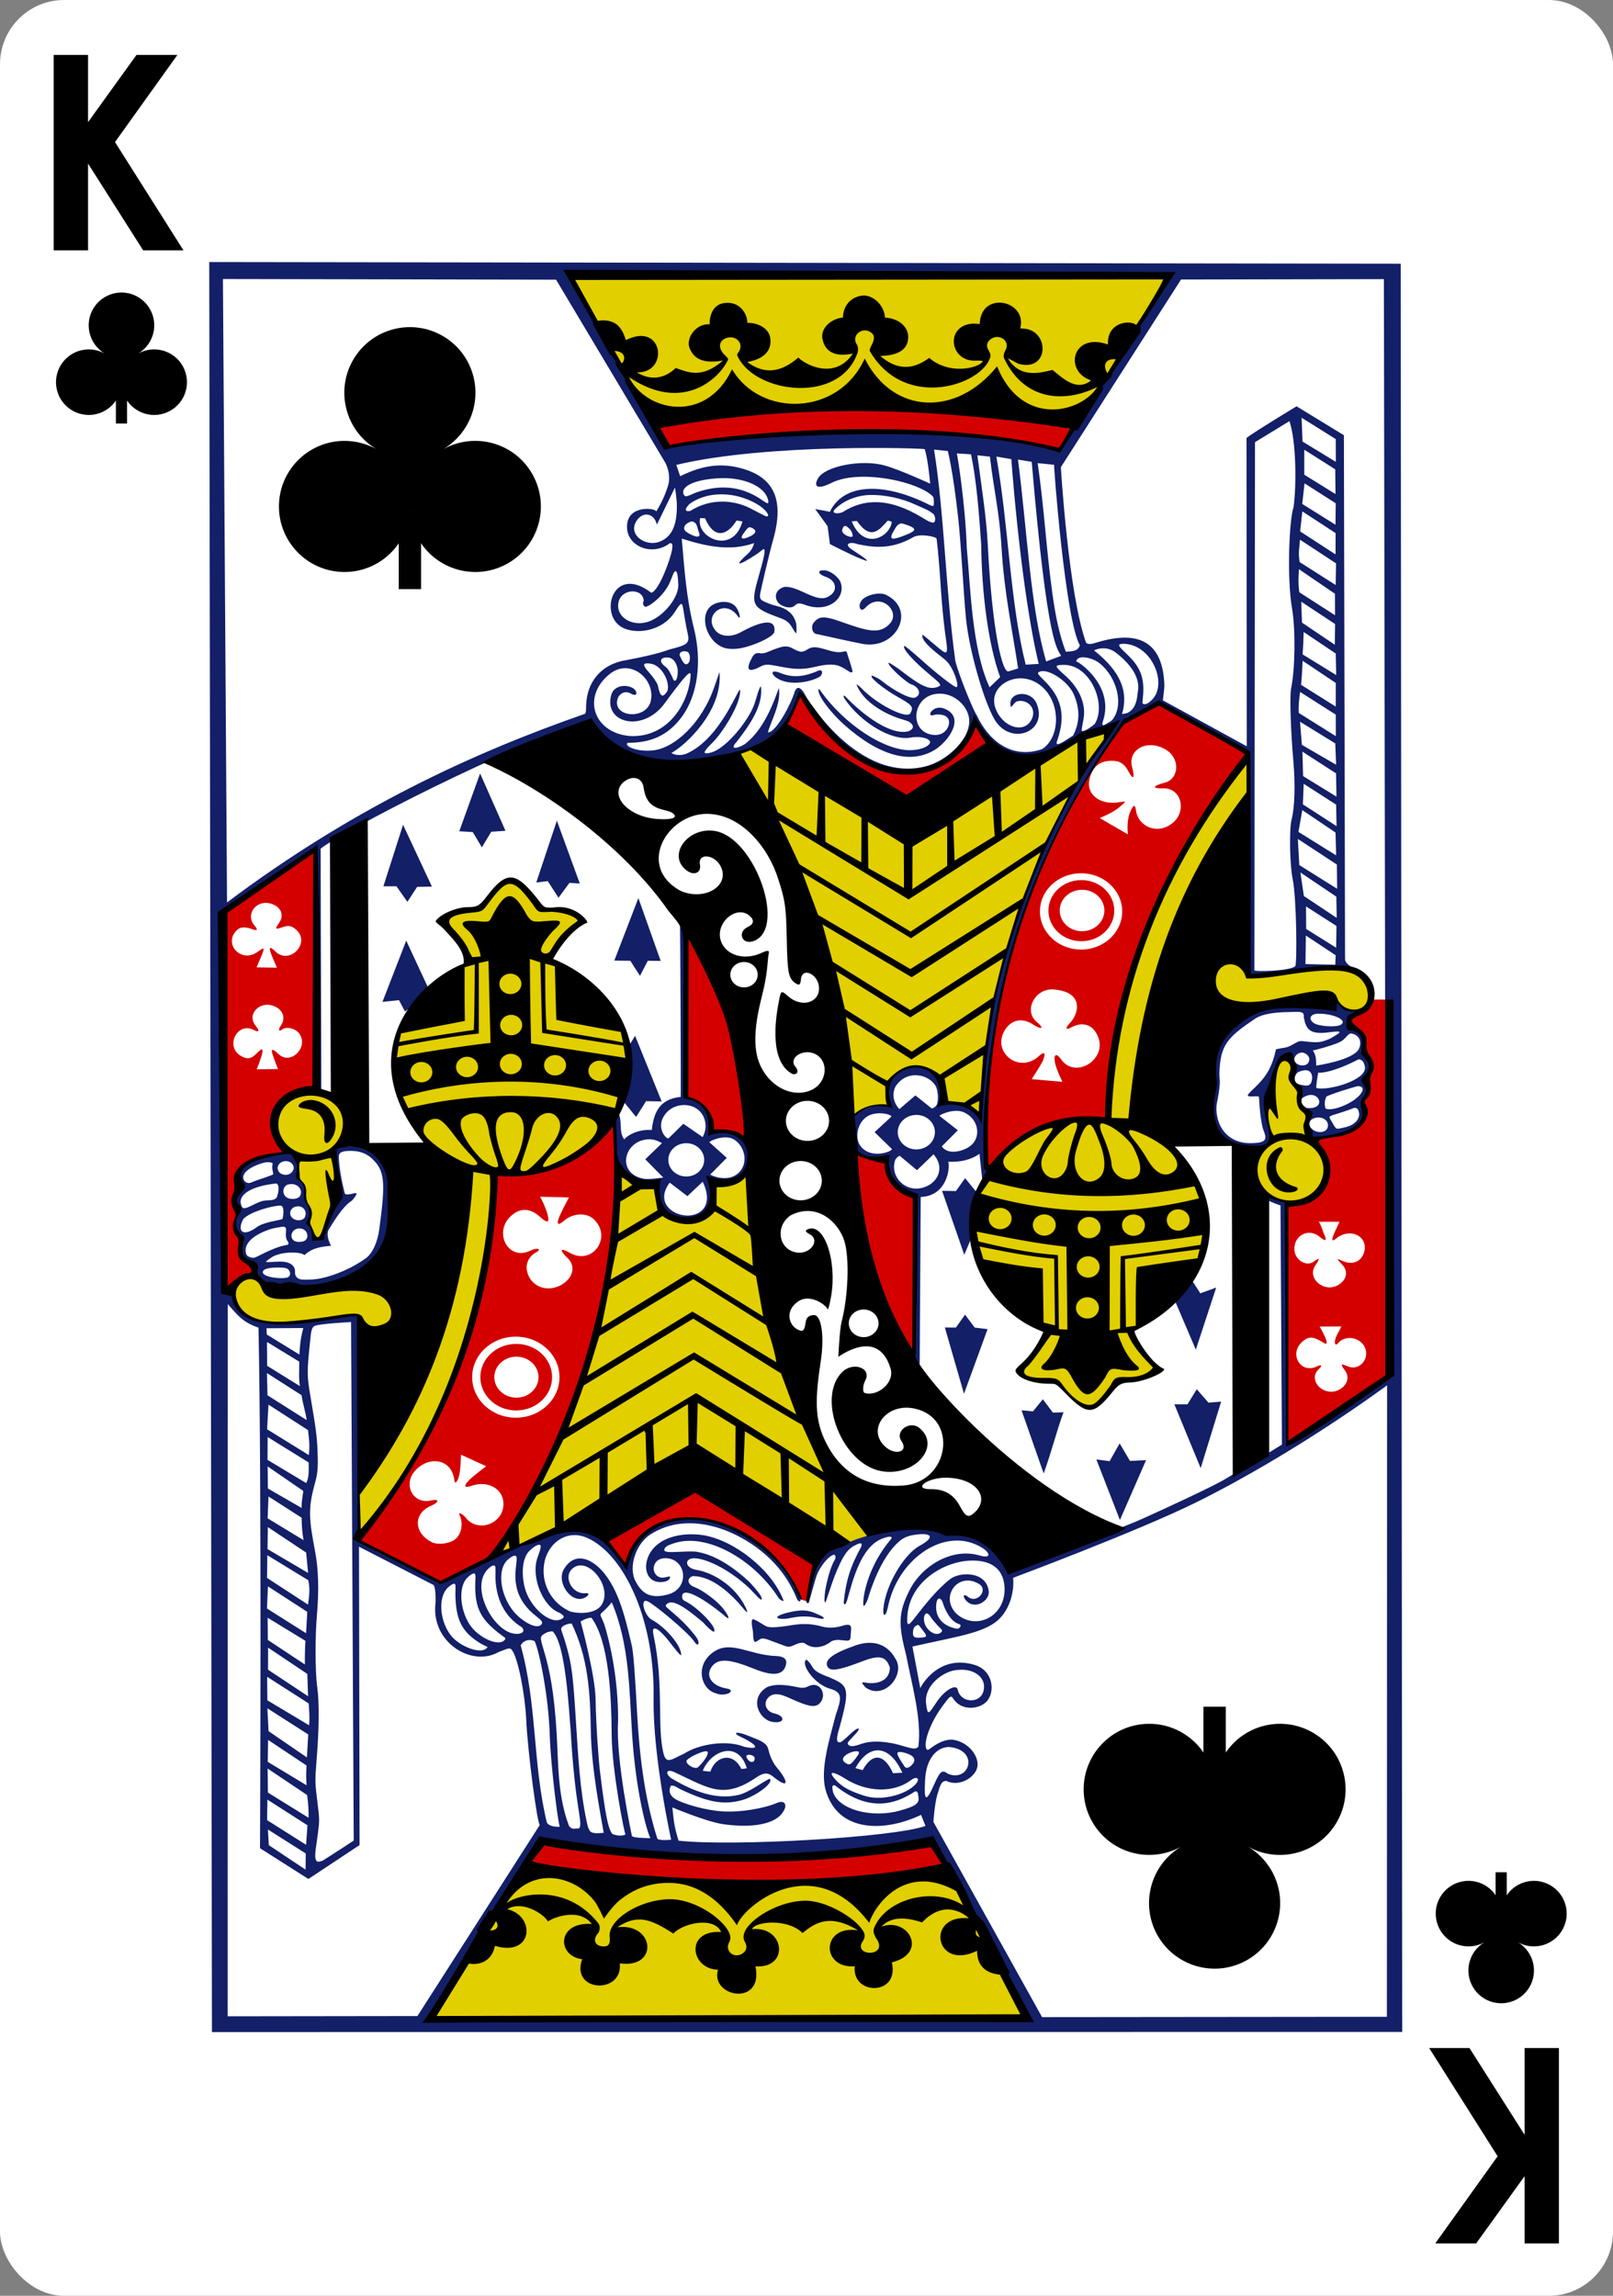 <?xml version="1.0" encoding="UTF-8" standalone="no"?>
<!-- Created with Inkscape (http://www.inkscape.org/) -->

<svg
   width="234"
   height="333"
   id="svg2"
   version="1.1"
   inkscape:version="1.3 (0e150ed6c4, 2023-07-21)"
   sodipodi:docname="clubs_king.svg"
   inkscape:export-filename="C:\Users\fowle\OneDrive\Projects\Playing-Cards\fronts\png-096-dpi\clubs_king.png"
   inkscape:export-xdpi="96"
   inkscape:export-ydpi="96"
   xmlns:inkscape="http://www.inkscape.org/namespaces/inkscape"
   xmlns:sodipodi="http://sodipodi.sourceforge.net/DTD/sodipodi-0.dtd"
   xmlns="http://www.w3.org/2000/svg"
   xmlns:svg="http://www.w3.org/2000/svg"
   xmlns:rdf="http://www.w3.org/1999/02/22-rdf-syntax-ns#"
   xmlns:cc="http://creativecommons.org/ns#"
   xmlns:dc="http://purl.org/dc/elements/1.1/">
  <rect width="100%" height="100%" fill="#808080" stroke="none"/>
  <title
     id="title1484">King of Clubs Playing Card</title>
  <defs
     id="defs4" />
  <sodipodi:namedview
     id="base"
     pagecolor="#ffffff"
     bordercolor="#666666"
     borderopacity="1.0"
     inkscape:pageopacity="0.0"
     inkscape:pageshadow="2"
     inkscape:zoom="2.1916676"
     inkscape:cx="99.923912"
     inkscape:cy="165.85544"
     inkscape:document-units="px"
     inkscape:current-layer="layer1"
     showgrid="false"
     inkscape:showpageshadow="false"
     showguides="true"
     inkscape:guide-bbox="true"
     inkscape:snap-global="true"
     inkscape:window-width="2560"
     inkscape:window-height="1440"
     inkscape:window-x="1920"
     inkscape:window-y="0"
     inkscape:window-maximized="0"
     inkscape:snap-to-guides="false"
     showborder="false"
     fit-margin-top="0"
     fit-margin-left="0"
     fit-margin-right="0"
     fit-margin-bottom="0"
     inkscape:pagecheckerboard="0"
     inkscape:deskcolor="#d1d1d1">
    <inkscape:grid
       type="xygrid"
       id="grid3767"
       empspacing="5"
       visible="false"
       enabled="true"
       snapvisiblegridlinesonly="true"
       originx="0"
       originy="5.1666068e-06"
       spacingy="1"
       spacingx="1"
       units="px" />
  </sodipodi:namedview>
  <g
     inkscape:label="Layer 1"
     inkscape:groupmode="layer"
     id="layer1"
     transform="translate(0,-719.362)">
    <g
       id="g1517">
      <rect
         rx="8.919"
         ry="8.946"
         y="719.74"
         x="0.378"
         height="332.244"
         width="233.244"
         id="rect4266"
         style="fill:#ffffff;fill-opacity:1;stroke:#ffffff;stroke-width:0.756;stroke-linecap:butt;stroke-linejoin:miter;stroke-miterlimit:4;stroke-dasharray:none;stroke-opacity:1" />
      <g
         transform="matrix(0.073,0,0,0.074,-248.017,933.601)"
         id="g4233"
         style="fill:none;stroke:#000000;stroke-width:3.181;stroke-opacity:1" />
      <g
         clip-path="none"
         style="fill:none;stroke:#000000;stroke-width:3.181;stroke-opacity:1"
         id="g4211"
         transform="matrix(0.073,0,0,0.074,-248.017,933.601)" />
      <g
         transform="matrix(0.073,0,0,0.074,-248.017,933.601)"
         id="g4227"
         style="fill:none;stroke:#000000;stroke-width:3.181;stroke-opacity:1" />
      <g
         style="stroke-width:3.181"
         transform="matrix(0.019,0,0,0.019,-28.915,764.98)"
         id="g5492-7-8-1">
        <rect
           style="fill:#000000;fill-opacity:1;stroke:none;stroke-width:3.181"
           id="rect4124-6-9-7"
           width="85.256"
           height="295.685"
           x="2406.706"
           y="536.549" />
        <path
           inkscape:connector-curvature="0"
           id="path3979-1-6-1-2-4"
           d="m 2917.856,395.129 c 67.135,120.805 23.601,273.145 -97.235,340.262 -120.836,67.117 -273.216,23.595 -340.35,-97.21 -17.88,-32.173 -28.44,-67.893 -30.889,-104.572 -9.342,137.921 -128.747,242.091 -266.662,232.714 -137.914,-9.378 -242.111,-128.752 -232.731,-266.631 9.38,-137.878 128.786,-242.049 266.7,-232.671 36.206,2.462 71.443,12.765 103.725,30.222 -118.192,-70.886 -156.875,-224.529 -85.945,-343.146 70.93,-118.617 224.613,-157.29 343.261,-86.378 118.647,70.912 157.33,224.555 86.4,343.171 -21.341,35.69 -51.243,65.5 -86.812,86.883 121.024,-66.97 273.404,-23.448 340.538,97.356 z"
           style="fill:#000000;fill-opacity:1;stroke:none;stroke-width:3.181"
           sodipodi:nodetypes="ssscssscssscs" />
      </g>
      <g
         style="stroke-width:3.181"
         transform="matrix(0.019,0,0,-0.019,171.243,1006.744)"
         id="g5492-7-8-8-4">
        <rect
           style="fill:#000000;fill-opacity:1;stroke:none;stroke-width:3.181"
           id="rect4124-6-9-8-8"
           width="85.256"
           height="295.685"
           x="2406.706"
           y="536.549" />
        <path
           inkscape:connector-curvature="0"
           id="path3979-1-6-1-2-2-8"
           d="m 2917.856,395.129 c 67.135,120.805 23.601,273.145 -97.235,340.262 -120.836,67.117 -273.216,23.595 -340.35,-97.21 -17.88,-32.173 -28.44,-67.893 -30.889,-104.572 -9.342,137.921 -128.747,242.091 -266.662,232.714 -137.914,-9.378 -242.111,-128.752 -232.731,-266.631 9.38,-137.878 128.786,-242.049 266.7,-232.671 36.206,2.462 71.443,12.765 103.725,30.222 -118.192,-70.886 -156.875,-224.529 -85.945,-343.146 70.93,-118.617 224.613,-157.29 343.261,-86.378 118.647,70.912 157.33,224.555 86.4,343.171 -21.341,35.69 -51.243,65.5 -86.812,86.883 121.024,-66.97 273.404,-23.448 340.538,97.356 z"
           style="fill:#000000;fill-opacity:1;stroke:none;stroke-width:3.181"
           sodipodi:nodetypes="ssscssscssscs" />
      </g>
      <g
         style="stroke-width:3.181"
         transform="matrix(0.038,0,0,0.038,-33.611,773.187)"
         id="g5492-7-7">
        <rect
           style="fill:#000000;fill-opacity:1;stroke:none;stroke-width:3.181"
           id="rect4124-6-6"
           width="85.256"
           height="295.685"
           x="2406.706"
           y="536.549" />
        <path
           inkscape:connector-curvature="0"
           id="path3979-1-6-1-1"
           d="m 2917.856,395.129 c 67.135,120.805 23.601,273.145 -97.235,340.262 -120.836,67.117 -273.216,23.595 -340.35,-97.21 -17.88,-32.173 -28.44,-67.893 -30.889,-104.572 -9.342,137.921 -128.747,242.091 -266.662,232.714 -137.914,-9.378 -242.111,-128.752 -232.731,-266.631 9.38,-137.878 128.786,-242.049 266.7,-232.671 36.206,2.462 71.443,12.765 103.725,30.222 -118.192,-70.886 -156.875,-224.529 -85.945,-343.146 70.93,-118.617 224.613,-157.29 343.261,-86.378 118.647,70.912 157.33,224.555 86.4,343.171 -21.341,35.69 -51.243,65.5 -86.812,86.883 121.024,-66.97 273.404,-23.448 340.538,97.356 z"
           style="fill:#000000;fill-opacity:1;stroke:none;stroke-width:3.181"
           sodipodi:nodetypes="ssscssscssscs" />
      </g>
      <g
         id="text3755-0"
         style="font-style:normal;font-variant:normal;font-weight:bold;font-stretch:normal;font-size:3.772px;line-height:0%;font-family:'Levenim MT';-inkscape-font-specification:'Sans Bold';letter-spacing:0px;word-spacing:0px;fill:#000000;fill-opacity:1;stroke:none;stroke-width:1"
         transform="scale(0.956,1.046)"
         aria-label="K">
        <path
           inkscape:connector-curvature="0"
           id="path1486"
           style="font-size:37.724px;line-height:1.25;stroke-width:1"
           d="M 27.839,722.44 H 21.723 L 13.361,710.412 V 722.44 H 8.148 v -27.096 h 5.213 v 9.321 l 7.35,-9.321 h 6.208 l -9.468,12.084 z" />
      </g>
      <g
         id="text3755-2-2"
         style="font-style:normal;font-variant:normal;font-weight:bold;font-stretch:normal;font-size:3.772px;line-height:0%;font-family:'Levenim MT';-inkscape-font-specification:'Sans Bold';letter-spacing:0px;word-spacing:0px;fill:#000000;fill-opacity:1;stroke:none;stroke-width:1"
         transform="scale(-0.956,-1.046)"
         aria-label="K">
        <path
           inkscape:connector-curvature="0"
           id="path1489"
           style="font-size:37.724px;line-height:1.25;stroke-width:1"
           d="m -216.874,-971.724 h -6.115 l -8.363,-12.028 v 12.028 h -5.213 v -27.096 h 5.213 v 9.321 l 7.35,-9.321 h 6.208 l -9.468,12.084 z" />
      </g>
      <g
         style="stroke-width:3.181"
         transform="matrix(0.038,0,0,-0.038,83.13,998.537)"
         id="g5492-7-7-1">
        <rect
           style="fill:#000000;fill-opacity:1;stroke:none;stroke-width:3.181"
           id="rect4124-6-6-7"
           width="85.256"
           height="295.685"
           x="2406.706"
           y="536.549" />
        <path
           inkscape:connector-curvature="0"
           id="path3979-1-6-1-1-4"
           d="m 2917.856,395.129 c 67.135,120.805 23.601,273.145 -97.235,340.262 -120.836,67.117 -273.216,23.595 -340.35,-97.21 -17.88,-32.173 -28.44,-67.893 -30.889,-104.572 -9.342,137.921 -128.747,242.091 -266.662,232.714 -137.914,-9.378 -242.111,-128.752 -232.731,-266.631 9.38,-137.878 128.786,-242.049 266.7,-232.671 36.206,2.462 71.443,12.765 103.725,30.222 -118.192,-70.886 -156.875,-224.529 -85.945,-343.146 70.93,-118.617 224.613,-157.29 343.261,-86.378 118.647,70.912 157.33,224.555 86.4,343.171 -21.341,35.69 -51.243,65.5 -86.812,86.883 121.024,-66.97 273.404,-23.448 340.538,97.356 z"
           style="fill:#000000;fill-opacity:1;stroke:none;stroke-width:3.181"
           sodipodi:nodetypes="ssscssscssscs" />
      </g>
      <g
         style="stroke-width:3.181"
         transform="matrix(0.315,0.001,-0.001,0.315,0.233,720.313)"
         id="g3710">
        <path
           style="fill:#e2cf00;fill-opacity:1;stroke-width:3.181"
           d="m 538.133,123.147 -275.064,1.241 34.931,61.416 c 71.49,-5.968 134.14,-0.661 199.406,1.315 z M 350.274,339.083 c -0.287,0.358 -11.443,3.032 -10.307,5.381 29.129,57.874 42.139,104.965 54.304,164.445 6.149,-4.631 16.096,-4.445 16.096,-4.445 -4.907,-22.088 25.099,-24.842 25.294,-1.734 5.76,1.24 11.684,1.258 16.884,6.658 2.337,-64.999 27.471,-132.251 59.93,-178.85 -36.991,13.585 -91.262,47.445 -91.262,47.445 0,0 -45.163,-17.31 -70.939,-38.9 z m 224.835,6.92 c -49.23,43.365 -68.497,163.742 -64.965,165.401 -63.457,-1.965 -82.689,62.946 -27.684,97.946 -2.174,6.789 -7.546,12.312 -11.708,18.31 5.673,3.014 11.867,3.658 18.053,4.29 4.697,5.164 9.314,11.123 14.414,11.614 5.534,-3.235 9.466,-7.969 14.075,-12.062 5.75,-1.357 11.453,-2.86 16.91,-5.172 -4.833,-6.257 -10.562,-12.583 -10.709,-18.444 47.825,-31.283 41.262,-73.823 -1.852,-95.6 12.844,-71.64 31.578,-117.403 53.322,-149.946 z m -339.047,55.348 c -6.254,2.831 -9.666,8.808 -14.204,13.497 -6.23,0.263 -12.231,2.238 -18.166,4.693 0,0 14.266,18.283 13.383,19.266 -46.257,28.109 -45.879,69.194 -1.466,96.257 7.524,58.472 -46.028,151.006 -48.732,148.317 l -0.097,19.132 c 37.265,-38.253 58.355,-107.744 62.05,-164.818 76.112,-4.701 78.808,-72.927 26.411,-98.589 -4.028,-3.427 13.174,-19.281 13.174,-19.281 -4.367,-3.99 -11.672,-4.442 -18.069,-4.932 -4.036,-4.474 -7.555,-8.936 -14.285,-13.542 z m 321.912,47.217 c 10.764,22.209 50.076,-4.852 56.897,6.965 5.537,6.702 17.596,7.389 16.942,-3.901 -2.265,-11.181 -10.2,-13.66 -41.678,-8.789 -11.941,1.848 -16.838,2.942 -16.765,-2.108 -8.261,-9.252 -15.346,3.333 -15.396,7.832 z m 36.513,32.409 c -8.825,-0.006 -10.327,32.01 -10.198,41.622 -25.553,37.439 52.418,33.183 18.699,-7.602 1.175,-5.33 -4.298,-14.019 -4.148,-17.861 -2.763,-0.326 -3.977,-14.783 -4.353,-16.159 z m -449.512,19.247 c -13.828,0.324 -29.03,12.103 -6.861,29.042 1.479,0.471 -0.745,4.043 0.017,9.536 6.249,12.51 4.559,31.035 9.212,28.19 5.379,-3.289 9.872,-17.11 8.713,-36.41 -0.076,-1.266 -1.884,-2.607 -1.546,-3.976 12.444,-19.047 1.923,-26.649 -9.534,-26.381 z m 141.494,35.872 c -3.551,62.534 -20.065,123.89 -57.482,177.097 32.209,-13.929 63.468,-31.9 93.717,-47.284 l 70.687,40.596 c 4.094,-1.648 6.928,-2.46 9.642,-4.948 -32.575,-44.205 -42.657,-107.83 -56.849,-165.386 -5.401,3.552 -15.557,5.336 -15.557,5.336 -0.726,19.964 -23.295,26.434 -27.904,0.397 z m -170.611,48.786 c -7.54,0.443 -13.21,17.763 8.149,20.328 15.073,1.978 34.375,-4.907 43.949,-1.719 11.132,16.475 21.125,-7.777 6.249,-11.733 -15.981,-4.25 -48.53,6.837 -52.13,-2.586 -1.851,-3.218 -4.105,-4.414 -6.216,-4.29 z m 128.208,270.866 -42.645,69.891 272.649,-1.525 -35.639,-66.663 c 0.609,-0.739 -119.08,13.204 -194.365,-1.704 z"
           id="path3450"
           inkscape:connector-curvature="0"
           sodipodi:nodetypes="cccccccccccccccccccccccccccccccccccccccccscccccccccsscscccccccsccccscsccccccc" />
        <path
           style="fill:#d40000;fill-opacity:1;stroke-width:3.181"
           d="m 303.234,191.781 4.429,9.805 c 58.568,-6.571 119.836,-13.376 181.18,1.101 0,0 4.5,-9.066 4.431,-9.721 -57.159,-13.492 -184.975,-9.992 -190.04,-1.185 z m 59.263,137.704 55.731,33.454 c 0,0 26.689,-17.5 38.064,-24.904 l -6.905,-9.413 c -23.569,48.217 -65,10.084 -80.534,-12.603 0,0 -4.22,8.788 -6.356,13.466 z m 149.686,16.185 c 3.862,-0.076 6.002,1.305 7.943,4.953 2.192,4.119 3.029,3.104 1.619,-2.033 -2.222,-8.1 7.047,-13.37 15.78,-7.963 6.306,3.905 6.03,13.353 -0.861,15.104 -5.565,1.414 -5.71,2.768 -0.821,2.548 8.772,-0.396 11.103,10.463 4.862,15.773 -7.175,6.105 -16.323,1.778 -17.158,-5.879 -0.383,-2.165 -0.876,-2.135 -1.647,-0.909 -2.214,3.533 -2.419,8.127 -1.988,12.285 l -12.959,-7.46 c 4.614,-2.119 7.426,-3.4 10.761,-6.614 0.436,-0.419 0.763,-0.726 0.759,-0.909 -0.007,-0.327 -1.443,0.111 -4.084,0.366 -7.829,0.757 -13.854,-3.952 -12.248,-10.792 1.366,-5.819 4.613,-8.357 10.04,-8.469 z m -57.144,188.72 c 14.096,-14.965 31.601,-24.57 55.93,-23.227 3.092,-62.704 26.524,-118.462 64.05,-168.695 l -41.283,-23.032 -16.563,9.273 c -39.832,52.428 -64.3,118.952 -62.134,205.681 z M 145.615,387.869 c 0,0 -27.945,19.424 -40.929,28.805 l 0.628,172.9 3.61,1.147 c 0.257,0.369 -0.315,-2.564 1.34,-3.905 1.353,-1.096 3.499,-2.34 4.772,-2.77 3.593,-1.213 3.752,-3.436 0.399,-5.357 -2.601,-1.49 -3.591,-3.795 -3.292,-7.624 0.211,-2.702 0.087,-3.292 -1.127,-5.127 -1.509,-2.28 -1.636,-5.165 -0.353,-8.157 0.596,-1.39 0.539,-1.764 -0.524,-3.64 -1.353,-2.39 -1.515,-4.964 -0.508,-7.736 0.385,-1.06 0.663,-3.377 0.628,-5.166 -0.137,-6.886 5.99,-11.454 17.306,-12.895 4.423,-0.563 4.559,-0.732 2.528,-4.175 -11.459,-19.422 14.285,-29.543 16.211,-26.434 z m 352.567,9.644 c 10.457,-0.141 19.06,7.6 19.212,17.305 0.152,9.705 -8.205,17.69 -18.662,17.831 -10.457,0.141 -19.06,-7.615 -19.212,-17.32 -0.152,-9.705 8.205,-17.675 18.662,-17.816 z m 0.178,3.137 c -8.373,0.113 -15.054,6.497 -14.933,14.268 0.122,7.771 7,13.987 15.373,13.874 8.373,-0.113 15.07,-6.512 14.948,-14.283 -0.122,-7.771 -7.016,-13.972 -15.389,-13.859 z m 0.392,4.464 c 5.678,-0.076 10.356,4.127 10.439,9.396 0.082,5.269 -4.463,9.612 -10.14,9.689 -5.678,0.076 -10.341,-4.142 -10.423,-9.412 -0.082,-5.269 4.447,-9.597 10.124,-9.674 z m -375.885,7.219 c 0.77,-0.013 1.59,0.096 2.421,0.341 4.719,1.392 6.367,5.248 3.812,8.903 -2.007,2.871 -1.777,3.117 1.737,1.905 2.764,-0.953 4.172,-0.652 6.351,1.349 6.534,6.003 -3.192,16.094 -9.588,9.98 -3.168,-3.028 -3.469,-2.136 -1.273,3.067 0.711,1.684 1.886,4.301 1.886,4.301 l -9.377,-0.127 c 0,0 1.457,-3.469 2.129,-5.104 1.623,-3.943 1.676,-4.52 -1.707,-2.04 -7.629,5.593 -16.28,-3.977 -9.26,-10.234 1.428,-1.273 3.72,-1.33 6.907,-0.168 2.322,0.847 2.602,0.258 0.858,-1.775 -3.794,-4.423 -0.287,-10.31 5.104,-10.398 z m 194.339,15.495 c -3.813,23.171 -0.485,55.687 -0.566,73.062 10.167,1.798 10.281,8.225 11.842,16.214 4.942,-1.599 15.746,5.176 17.226,4.58 1.125,-23.509 -12.046,-91.751 -28.502,-93.857 z m 168.693,23.222 c 14.433,1.074 11.668,11.419 7.369,15.669 -2.036,2.18 -1.659,3.16 0.577,1.906 6.096,-3.418 10.933,-0.949 12.898,4.938 3.357,10.058 -10.89,18.723 -17.243,9.695 -2.152,-3.059 -3.471,-2.367 -2.943,0.834 0.325,3.085 3.573,9.475 3.573,9.475 l -14.162,-1.178 c 0,0 4.327,-6.68 5.086,-8.479 1.577,-3.732 0.744,-4.727 -2.281,-1.719 -8.856,7.521 -21.128,-2.108 -15.409,-12.08 2.819,-4.916 8.018,-6.506 13.634,-2.59 3.783,2.293 4.6,1.299 1.217,-1.481 -6.323,-5.196 -0.813,-15.622 7.685,-14.99 z M 123.553,459.262 c 0.162,-0.006 0.319,-0.01 0.483,-0.006 1.213,0.022 2.485,0.334 3.752,0.996 3.519,1.837 4.483,5.459 2.277,8.609 -1.269,1.813 -0.9,2.956 0.575,1.771 1.975,-1.586 6.335,-0.532 8.035,1.94 4.367,6.347 -4.165,14.653 -9.614,9.368 -2.405,-2.333 -3.325,-2.427 -3.046,-0.895 0.783,2.875 2.823,7.781 2.823,7.781 l -9.808,0.158 c 0,0 2.117,-5.159 2.588,-7.777 0.361,-2.071 -0.529,-1.77 -2.865,0.677 -2.272,2.38 -4.338,2.627 -7.235,0.845 -7.148,-4.396 -1.423,-15.683 6.031,-11.891 2.568,1.307 2.927,0.551 0.92,-1.911 -3.584,-4.397 0.073,-9.44 5.083,-9.665 z m 509.182,-4.031 c -15.876,15.224 -10.896,6.224 -3.536,17.829 0.027,7.652 4.838,13.641 1.025,25.717 -1.223,2.359 -1.331,3.482 -0.661,5.856 -1.164,13.341 -12.679,13.17 -23.874,15.24 1.856,-0.113 17.738,27.12 -11.894,29.251 l 0.337,110.712 46.463,-31.792 -0.203,-172.814 z m -348.666,58.452 c -13.173,7.879 -31.679,27.568 -54.953,23.29 -2.816,69.075 -27.242,122.55 -62.083,168.507 12.029,6.601 25.27,14.523 37.573,19.601 10.401,-4.979 16.242,-7.055 26.45,-14.85 41.885,-60.05 55.168,-125.696 53.013,-196.548 z M 393.444,526.316 c 2.351,35.475 8.571,69.07 28.454,96.021 l 1.346,-75.392 c -7.086,-1.575 -12.89,-5.825 -14.958,-17.879 z m -143.7,20.928 13.287,0.291 c 0,0 -3.015,5.574 -4.319,8.691 -1.585,3.808 -0.833,4.584 2.197,1.937 3.943,-3.445 10.228,-3.765 13.534,-0.691 8.78,8.164 -0.403,21.468 -10.788,15.632 -4.446,-2.499 -5.19,-1.661 -1.662,1.876 6.863,5.91 -0.304,14.421 -8.324,14.458 -5.8,-0.022 -9.557,-4.325 -10.013,-9.066 -0.222,-2.982 1.391,-5.975 4.18,-7.429 2.908,-1.517 0.825,-2.502 -2.334,-0.925 -10.313,5.15 -17.215,-8.077 -9.433,-15.603 4.487,-4.34 9.236,-3.935 13.798,0.207 3.185,2.892 4.326,2.635 3.427,-0.786 -0.905,-3.851 -3.55,-8.593 -3.55,-8.593 z m 358.646,10.382 9.519,0.01 c -0.936,2.186 -2.146,4.415 -2.906,6.576 -0.819,2.354 -0.219,2.654 2.303,0.378 6.562,-4.089 13.56,0.002 12.138,6.478 -0.982,4.468 -5.013,6.66 -9.67,4.719 -4.106,-1.711 -2.789,-0.978 -0.454,1.629 2.778,3.101 2.072,6.72 -1.601,9.116 -6.497,4.238 -15.074,-2.804 -10.776,-8.95 2.534,-3.655 1.372,-3.259 -0.935,-1.491 -3.463,2.351 -8.698,-0.977 -8.801,-5.592 -0.4,-6.638 6.82,-10.374 11.91,-5.677 2.424,1.894 3.028,1.663 1.933,-1.092 -1.003,-2.001 -1.327,-4.145 -2.66,-6.106 z m 0.51,48.277 9.977,-0.106 c 0,0 -0.139,0.708 -1.676,3.388 -1.806,3.149 -1.53,6.407 0.356,4.196 3.182,-3.731 9.942,-2.692 12.157,1.869 2.581,5.314 -2.45,11.185 -7.671,8.953 -3.394,-1.451 -3.627,-1.138 -1.372,1.887 2.194,2.943 1.221,6.559 -2.345,8.672 -7.006,4.151 -15.407,-4.135 -9.57,-9.438 1.563,-1.42 1.072,-2.111 -0.823,-1.155 -7.735,3.901 -13.439,-5.799 -6.751,-11.479 2.848,-2.419 5.025,-2.252 9.708,0.751 1.457,0.935 1.738,-0.029 0.687,-2.401 -1.79,-4.043 -2.677,-5.137 -2.677,-5.137 z m -370.363,5.808 c 11.104,-0.15 20.227,8.075 20.388,18.381 0.161,10.306 -8.7,18.788 -19.804,18.937 -11.104,0.15 -20.243,-8.09 -20.404,-18.395 -0.161,-10.306 8.717,-18.773 19.821,-18.923 z m 0.229,3.33 c -9.122,0.123 -16.414,7.075 -16.282,15.542 0.133,8.466 7.639,15.234 16.761,15.111 9.122,-0.123 16.414,-7.09 16.282,-15.557 -0.133,-8.466 -7.639,-15.219 -16.761,-15.096 z m 0.189,5.887 c 5.615,-0.076 10.227,4.082 10.308,9.293 0.082,5.212 -4.398,9.507 -10.013,9.582 -5.616,0.076 -10.243,-4.096 -10.325,-9.308 -0.082,-5.212 4.414,-9.492 10.029,-9.568 z m -25.274,45.213 11.607,5.266 c 0,0 -5.488,4.145 -7.673,6.28 -2.792,2.751 -2.598,4.039 1.171,2.723 7.189,-2.51 14.388,1.248 14.523,8.173 0.18,9.242 -11.598,13.69 -17.254,6.692 -1.681,-2.081 -3.689,-2.946 -2.902,-1.246 1.915,4.136 0.744,9.345 -2.591,11.485 -2.669,1.714 -7.555,2.217 -10.018,1.032 -8.473,-4.076 -8.913,-13.137 -0.809,-16.716 4.074,-1.799 4.209,-3.486 0.202,-2.559 -8.344,1.93 -13.209,-7.442 -7.191,-13.88 6.387,-6.833 16.8,-5.42 17.951,4.691 0.205,1.799 1.526,0.497 2.116,-2.258 0.709,-2.047 0.868,-9.684 0.868,-9.684 z m 108.193,15.201 c 0,0 -42.503,22.446 -41.209,23.394 0.251,0.137 9.42,12.113 9.42,12.113 21.087,-44.345 71.587,-7.621 79.677,15.02 1.755,1.003 2.054,0.716 3.961,1.51 0.18,-1.598 3.683,-17.324 3.683,-17.324 z m -68.161,163.041 c -2.129,2.474 -9.254,9.488 -8.356,9.753 62.464,12.461 126.884,11.471 192.458,4.865 l -5.005,-14.618 c -64.753,15.314 -179.097,8.2e-4 -179.097,8.2e-4 z"
           id="path3446"
           inkscape:connector-curvature="0"
           sodipodi:nodetypes="cccccccccccccsssssccccccsscccccccccccscsscccccssccssssssssssssssscssscssccsscscccccccscssscccscscssccccccscccccccsccccccccccccccccccccccccccssscccssssccccccssscccccccscsssscssccscsscsssccsscccscccccsccssscsscccccccccccccccc" />
        <path
           style="fill:#131f67;fill-opacity:1;stroke-width:3.181"
           d="M 96,117.344 99.831,932.362 648,930.564 644.714,116.362 Z m 166.713,5.807 273.401,-1.036 c -12.819,30.898 -49.75,79.716 -48.002,79.832 -56.871,-8.722 -115.495,-13.122 -181.057,-0.126 z m -160.383,1.987 153.424,-0.185 50.602,84.18 c 0,0 2.972,5.253 1.196,10.749 -1.937,5.998 -3.603,8.66 -5.346,11.722 0.175,-1.747 -14.581,-3.479 -13.347,8.246 0.836,7.936 11.659,12.425 19.717,6.25 1.288,-0.1 1.278,1.009 0.996,2.946 -0.744,4.547 -5.946,18.976 -9.514,19.934 -18.166,-13.825 -24.648,11.422 -12.4,16.456 7.09,2.914 17.996,0.506 23.092,-7.406 3.899,-6.052 3.467,-5.052 4.696,2.293 0.457,2.731 1.103,5.897 1.435,7.32 1.04,4.451 10e-4,5.315 -8.072,7.335 -6.496,2.349 -13.081,3.645 -19.781,4.99 -12.244,1.864 -18.503,10.436 -18.808,20.867 -0.066,2.255 0.021,3.298 -0.502,3.968 -51.802,18.247 -106.848,43.78 -164.591,87.379 z m 347.848,199.88 c -1.962,-2.945 -8.235,-18.408 -9.956,-24.86 -4.496,-31.279 -5.35,-68.41 -10.154,-97.526 l 6.329,0.658 c 0,0 2.38,8.431 4.94,31.206 1.269,11.29 2.593,34.761 3.651,45.552 1.599,16.033 9.404,41.67 14.24,48.142 7.886,10.554 23.737,3.727 18.436,-8.805 -2.751,-6.502 -13.402,-5.449 -11.925,1.298 0.027,1.203 1.012,-0.861 2.57,-2.129 4.603,-1.618 9.783,2.828 7.08,8.181 -3.356,6.835 -13.286,3.716 -16.58,-4.899 -3.935,-10.291 9.322,-18.006 19.239,-11.73 11.048,6.992 11.071,24.717 2.173,30.311 -14.975,5.069 -25.156,-5.057 -30.044,-15.4 z m 37.021,13.039 c -0.603,-0.33 0.021,-1.408 0.761,-3.966 2.769,-9.566 1.026,-17.03 -5.643,-24.066 -3.715,-3.92 -5.113,-4.608 -3.167,-5.319 4.125,-1.506 13.238,4.635 15.743,10.674 2.472,5.929 3.09,12.061 -0.39,18.764 -2.42,1.438 -6.185,4.322 -7.303,3.913 z m 11.284,-6.37 c -0.01,-1.119 0.801,-4.649 0.988,-6.376 0.722,-6.674 -2.641,-13.451 -8.592,-18.749 -4.994,-4.446 -5.452,-4.904 -0.726,-4.978 12.189,-0.19 19.962,18.099 14.338,27.109 -1.449,1.428 -5.864,4.35 -6.008,2.994 z m 10.321,-6.19 c 3.589,-15.592 -12.659,-25.984 -12.987,-25.498 0.811,-3.494 7.263,-1.485 9.462,-0.126 8.214,5.118 12.937,18.497 7.895,26.101 -0.548,0.933 -1.222,1.469 -2.108,1.973 -1.695,0.987 -2.694,1.782 -3.039,1.09 -0.261,-0.525 0.681,-2.794 0.777,-3.54 z M 365.852,274.912 c 1.698,-1.546 2.206,-1.591 5.469,-0.447 10.224,3.582 18.388,-3.225 15.976,-10.38 -0.874,-2.591 -4.705,-5.403 -7.062,-5.63 -3.852,-0.371 -3.929,1.517 0.223,2.957 5.101,1.769 5.617,6.792 1.124,9.059 -5.274,3.306 -13.913,-5.085 -20.25,-4.376 -3.029,0.84 -4.968,3.469 -3.237,6.681 1.351,2.252 5.909,3.616 7.756,2.138 z M 354.512,273.887 c -3.545,-1.527 -4.896,-1.499 -4.218,-5.089 0.446,-2.363 4.077,-18.267 5.803,-24.414 5.169,-18.409 0.312,-28.614 -14.327,-32.729 -9.921,-2.789 -18.462,-1.376 -28.57,3.613 l -1.819,-5.205 c 42.376,-10.288 114.694,-8.006 114.437,-7.608 1.427,5.293 1.971,10.587 2.529,15.881 0,0 -13.549,-6.169 -20.618,-8.222 -10.89,-3.098 -28.1,0.3 -31.151,6.1 -1.729,3.289 -0.829,5.482 6.487,1.826 11.975,-5.985 36.431,-1.424 45.051,4.921 1.986,1.462 1.885,1.781 1.924,3.496 0.058,2.614 0.224,2.767 -3.698,0.821 -20.552,-9.752 -38.115,-8.621 -44.175,4.182 -1.395,-0.391 -6.725,-1.243 -6.725,-1.243 l 5.722,7.853 1.088,8.22 c 0,0 9.35,4.814 14.505,6.853 5.073,1.995 2.153,-0.128 -4.074,-4.15 -4.572,-2.953 -0.935,-3.899 2.081,-2.768 6.204,1.321 15.274,2.998 25.771,-3.188 3.26,-1.921 10.723,-0.255 10.84,0.615 0,0 0.994,7.188 1.98,22.188 0.467,7.095 1.408,16.364 1.942,20.169 1.615,11.495 2.08,12.149 -4.438,6.637 -2.187,-1.849 -5.83,-4.917 -5.872,-4.734 -0.826,3.565 8.788,9.826 11.027,11.975 3.398,3.261 6.124,11.609 4.764,12.104 -0.862,0.314 -9.995,-6.876 -17.185,-13.342 -2.693,-2.422 -6.705,-5.67 -6.819,-5.559 -1.486,0.919 4.551,7.243 10.205,11.971 6.598,5.517 7.361,6.011 5.143,6.843 -4.095,1.535 -7.781,-0.374 -17.724,-8.004 -0.968,-0.743 -4.733,-3.221 -4.912,-3.043 -0.907,1.123 8.266,9.183 10.35,9.876 3.869,1.287 4.983,4.756 1.932,6.118 -2.037,0.909 -9.628,-2.952 -15.714,-7.845 -1.09,-0.877 -4.117,-2.369 -4.318,-2.169 -1.207,0.72 5.597,6.18 12.088,9.808 6.355,3.552 7.372,4.429 5.753,7.382 -1.509,3.041 -15.457,-4.001 -22.435,-11.253 -1.485,-1.543 -2.657,-2.208 -2.362,-1.687 3.038,7.817 13.038,13.418 20.477,15.648 1.328,0.404 3.253,0.901 4.12,1.54 2.118,1.562 1.65,3.187 -0.646,4.103 -7.933,2.066 -20.443,-6.851 -29.392,-16.192 -1.037,-0.398 -0.418,0.825 -0.145,1.229 7.464,11.055 21.757,19.466 30.364,17.897 5.033,-0.918 9.075,0.488 9.115,2.055 0.034,1.284 -2.742,3.331 -8.154,3.689 -12.244,0.81 -31.373,-11.623 -42.563,-27.455 -0.349,-0.493 -0.762,-0.675 -0.789,-0.376 -0.304,3.356 6.654,11.586 11.99,16.294 15.856,13.987 30.844,18.715 42.536,10.835 6.592,-4.742 12.964,-15.108 3.143,-18.572 -5.201,-1.834 -8.49,4.81 -4.042,2.914 5.844,-0.653 7.17,2.224 6.41,4.928 -1.488,4.643 -6.446,5.381 -10.476,3.429 -7.015,-3.526 -5.526,-15.611 3.556,-17.723 8.183,-1.834 15.324,4.605 16.262,10.712 1.457,9.487 -10.075,19.754 -19.323,22.307 -31.545,8.711 -56.183,-31.969 -56.325,-32.89 -1.583,-2.826 -3.486,-4.323 -4.687,-1.028 -1.292,4.771 -8.411,18.763 -12.22,18.679 1.185,-4.936 6.178,-13.233 4.966,-20.501 -2.106,5.969 -6.545,18.704 -15.038,25.487 -2.201,1.861 -8.662,4.053 -4.215,-0.735 5.368,-7.004 12.393,-16.581 10.939,-25.575 -1.425,2.021 -2.201,7.137 -3.83,10.516 -4.078,8.458 -12.986,18.495 -18.868,20.121 -4.343,1.2 -3.937,-0.16 0.509,-4.506 4.767,-4.659 13.208,-18.339 12.651,-24.237 -0.24,-2.604 -8.756,22.528 -24.762,29.408 -4.322,1.467 -6.779,-0.38 -6.779,-0.38 6.292,-3.362 23.672,-19.263 22.031,-37.328 0,0 -0.927,2.675 -2.295,6.686 -5.892,17.242 -18.553,28.578 -28.421,29.517 -7.877,0.749 -13.377,-2.199 -11.423,-3.502 10.213,0.07 18.606,-3.207 25.163,-12.445 6.664,-9.39 9.148,-24.477 5.11,-40.446 -3.642,-14.401 -4.442,-27.35 -5.713,-41.193 11.189,3.547 22.448,5.907 33.344,1.956 -1.093,4.125 -2.912,4.637 -5.786,7.751 -2.085,2.276 -1.373,2.818 6.767,-2.517 2.369,-1.552 3.223,-2.797 3.651,-2.381 0.694,0.674 -0.386,4.921 -2.754,13.386 -3.541,12.658 -2.621,13.565 10.482,18.335 2.445,0.89 3.358,1.761 4.214,2.709 0.401,0.443 2.551,4.037 2.755,4.163 0.479,0.297 0.353,-3.664 0.088,-4.665 -0.703,-2.659 -2.252,-4.655 -3.606,-5.442 -2.572,-2.198 -6.282,-2.392 -8.661,-3.403 z m 247.375,165.11 0.131,-13.144 13.758,9.059 -0.168,4.338 z m -23.513,2.857 -0.505,-243.102 c 0,0 10.559,-6.512 15.837,-9.737 3.297,9.638 3.276,30.305 2.039,39.509 -2.066,5.994 -2.988,32.669 -0.644,46.242 1.869,10.82 1.525,28.714 -0.238,37.279 -0.689,3.346 -0.157,19.03 1.138,33.538 0.99,11.088 0.705,21.169 -0.738,26.939 -1.137,4.547 -0.743,20.84 0.554,27.091 1.907,9.195 2.234,38.733 1.379,40.338 -2.268,2.383 -20.011,2.718 -18.822,1.905 z m 20.92,-254.407 c 0,0 10.634,6.519 15.764,9.779 l 0.071,10.474 -15.369,-9.312 z m -158.748,16.924 6.577,0.38 c 2.621,12.659 3.755,27.049 4.799,41.476 0.334,22.245 3.293,45.707 8.921,61.084 l -4.836,4.706 c -8.233,-17.622 -8.881,-45.42 -10.718,-64.234 -0.804,-21.16 -4.554,-43.275 -4.743,-43.411 z m 160.025,-2.218 14.303,8.985 0.148,11.391 -14.411,-8.872 z m -150.534,3.054 5.776,0.583 c 1.757,15.029 4.451,25.228 5.476,41.786 1.326,21.415 5.326,38.998 7.812,55.725 l -4.325,1.334 c -2.896,1.238 -7.698,-18.529 -9.835,-58.598 -0.647,-12.127 -2.86,-25.767 -4.904,-40.83 z m 8.737,0.565 6.899,1.147 c 3.05,38.045 7.871,73.776 12.919,94.25 l -5.999,0.368 c -7.439,-29.262 -7.923,-63.119 -13.818,-95.765 z m 9.965,1.349 6.339,1.02 c 7.626,87.005 12.331,85.883 13.803,89.303 l -6.862,2.583 c -7.418,-25.002 -8.915,-60.25 -13.28,-92.906 z m 28.783,85.459 c -1.084,2.931 -3.654,2.658 -6.459,2.959 -3.141,-7.996 -4.975,-17.527 -6.292,-26.859 -2.892,-20.498 -3.936,-39.718 -6.95,-59.947 l 7.562,0.719 c -0.245,0.154 5.366,71.343 12.14,83.128 z M 334.813,216.104 c 9.968,0.447 18.237,4.599 19.033,10.676 0.179,1.367 -0.989,0.703 -2.339,-0.257 -8.573,-6.097 -18.328,-7.998 -30.108,-4.064 -2.567,0.857 -4.668,2.208 -5.815,2.022 -1.031,-0.611 -1.35,-2.093 -0.561,-3.316 2.747,-4.262 14.857,-5.282 19.79,-5.061 z m -23.114,12.203 c 0.213,9.583 -2.299,14.866 -7.716,17.08 -6.538,2.672 -14.923,-3.051 -10.849,-9.453 3.08,-4.84 8.375,-3.382 9.384,1.704 l 8.308,-17.168 c 0,0 0.851,5.437 0.874,7.837 z m 303.446,-1.537 -0.09,9.876 -15.33,-9.509 1.023,-9.496 z m -271.955,-1.287 c 7.553,2.776 10.325,6.167 10.605,7.675 -0.436,1.123 -1.191,0.357 -6.706,-2.406 -8.493,-4.834 -19.563,-5.622 -29.289,0.514 -2.424,0.445 -2.674,-0.831 -0.244,-3.255 7.411,-5.387 17.648,-5.463 25.634,-2.528 z m 57.357,-1.849 c 6.645,-0.195 14.589,1.372 21.298,4.496 2.967,1.382 5.63,2.243 7.564,3.831 1.547,0.748 1.667,4.006 0.535,4.252 -1.011,0.132 -2.665,-0.599 -5.14,-2.203 -15.943,-9.608 -27.414,-8.425 -36.633,-2.511 -0.511,0.327 -2.096,0.664 -2.722,0.62 -1.758,-0.123 -1.848,-0.791 -1.115,-1.675 4.266,-4.475 10.645,-6.633 16.212,-6.81 z m 199.224,6.916 15.363,9.964 -0.007,9.797 -16.334,-10.54 z m -277.319,3.981 2.243,0.06 c 5.229,11.759 11.788,5.698 14.513,0.989 l 2.732,0.413 c -4.276,15.751 -21.679,7.509 -19.487,-1.462 z m -3.819,1.568 c 2.539,0.283 2.449,2.95 3.245,4.89 1.777,4.337 -4.961,0.667 -6.115,-0.389 -1.956,-1.91 0.823,-4.304 2.871,-4.501 z m 76.041,-0.458 c 6.623,9.352 10.443,3.816 14.219,-0.257 l 1.799,0.533 c -0.474,6.714 -12.653,13.872 -18.434,-0.112 z m 20.369,1.057 c 0.71,0.01 2.132,0.482 3.44,0.973 3.622,1.359 3.432,2.356 -0.58,4.011 -6.416,2.648 -8.647,2.991 -6.726,-0.75 1.106,-1.711 1.838,-3.978 3.866,-4.235 z m -25.167,1.426 c 1.615,1.101 2.675,2.32 2.861,4.301 0.131,1.397 -4.878,-0.212 -4.869,-2.438 0.159,-1.415 0.984,-2.562 2.008,-1.863 z m -44.389,0.532 c 3.292,1.132 2.897,2.587 0.604,3.907 -4.118,2.13 -5.88,1.711 -3.218,-1.638 1.228,-1.545 1.493,-2.236 2.614,-2.269 z m 253.255,4.93 16.638,10.854 -0.148,9.965 -16.624,-10.515 c -0.773,-4.27 -0.044,-7.141 0.133,-10.303 z m -287.528,15.424 c 0.789,0.019 1.101,2.439 1.285,5.977 0.307,5.883 -6.146,14.076 -12.669,16.898 -7.856,3.399 -16.268,-1.367 -14.86,-8.43 1.298,-6.51 11.263,-6.779 11.64,-0.765 -0.969,1.582 0.389,2.906 0.945,2.768 2.563,-0.638 8.607,-5.685 11.065,-11.331 0.958,-2.2 1.54,-4.465 2.225,-4.978 0.133,-0.1 0.256,-0.142 0.368,-0.14 z m 287.081,-1.837 16.627,11.258 0.074,9.901 -16.488,-10.526 c -0.651,-4.412 -0.368,-7.56 -0.213,-10.633 z m -201.736,15.679 c -1.257,1.959 -0.225,5.47 2.351,2.48 6.624,-7.156 16.219,1.799 11.086,7.489 -4.659,5.164 -10.391,3.501 -22.497,-0.788 -8.819,-3.125 -10.209,-2.06 -12.383,0.197 -1.79,1.858 -0.878,5.601 1.44,5.556 7.146,1.505 13.335,2.971 20.733,4.399 15.637,2.977 25.173,-15.715 10.889,-22.584 -3.417,-1.643 -10.489,0.492 -11.619,3.251 z m -69.008,2.153 c -6.096,5.073 -1.096,18.408 7.88,19.599 1.88,0.249 4.686,0.177 7.871,-0.676 6.281,-1.682 13.201,-5.13 13.485,-7.139 1.289,-9.128 -13.353,-0.943 -15.291,0.139 -4.617,2.601 -9.503,2.264 -11.964,-0.825 -5.546,-6.963 4.395,-14.952 10.433,-6.434 1.523,2.15 0.988,-1.492 -0.674,-3.967 -2.346,-3.494 -8.405,-3.268 -11.74,-0.697 z m 271.845,-2.875 15.628,10.249 -0.089,9.534 -15.152,-10.138 z m 1.17,13.957 14.8,9.879 0.253,9.909 -15.532,-9.488 c 0.304,-3.567 0.377,-6.92 0.479,-10.3 z m -82.973,5.692 c 13.011,0.198 20.353,18.04 13.491,25.464 -2.041,2.209 -3.67,2.8 -4.595,1.977 -0.199,-0.177 0.128,-2.173 0.261,-4.428 0.423,-7.192 -1.224,-12.115 -6.894,-17.578 -4.252,-4.098 -5.86,-5.366 -2.263,-5.435 z m -160.225,2.844 c -2.458,0.813 -5.057,2.46 -7.071,2.054 -1.988,-0.401 -2.94,0.512 -3.718,1.959 -2.979,5.536 -2.057,7.326 3.847,4.183 2.802,-1.492 3.782,-0.957 11.28,0.356 5.358,0.938 9.003,0.846 13.718,-0.289 5.861,-1.411 9.355,-1.521 12.321,-0.016 2.966,1.505 4.995,3.578 5.071,1.89 -0.33,-1.976 -2.188,-7.03 -2.617,-8.71 -0.206,-0.808 -1.664,-0.097 -3.044,-0.003 -4.859,0.327 -10.654,-3.729 -14.408,-1.585 -3.004,1.716 -3.401,2.166 -7.523,-0.078 -3.069,-1.671 -5.196,-0.639 -7.856,0.24 z m 156.727,1.241 c 8.81,6.829 11.068,12.887 10.213,17.858 -0.437,3.616 -0.727,7.61 -4.546,9.787 -0.704,0.312 -1.754,0.505 -2.728,0.638 2.962,-10.271 -0.529,-19.47 -12.985,-29.284 3.624,-1.665 7.319,-1.109 10.046,1 z m -198.729,-0.016 c 0.391,-9.9e-4 0.822,0.059 1.259,0.192 1.529,0.467 1.77,4.18 0.567,5.344 -1.203,1.164 -2.175,0.204 -3.57,-2.747 -1.036,-1.607 0.049,-2.784 1.744,-2.789 z m -8.137,2.89 c 3.216,-0.061 4.436,2.673 4.988,4.851 0.47,1.857 -0.123,7.398 -1.831,5.466 -0.41,-1.174 -2.158,-4.962 -3.556,-5.946 -3.114,-2.192 -2.805,-4.309 0.399,-4.37 z m -9.057,2.753 c 0.47,-0.013 1.074,0.041 1.806,0.155 5.022,0.78 8.868,8.199 7.7,12.408 -2.658,4.527 -3.641,1.475 -4.519,-2.63 -0.686,-1.702 -2.743,-4.369 -4.004,-5.746 -2.617,-2.858 -3.021,-4.134 -0.984,-4.187 z m 301.964,-2.156 15.293,10.171 0.024,10.887 -16.005,-9.983 c 0.357,-3.81 0.539,-7.458 0.688,-11.075 z m -311.898,4.412 c 7.49,0.013 13.884,8.094 11.523,15.884 -2.928,8.125 -17.507,6.391 -15.086,-1.71 0.696,-2.33 3.376,-4.035 5.935,-2.576 3.696,2.107 3.29,-1.322 0.943,-2.539 -3.622,-1.878 -8.603,-0.741 -9.712,3.061 -3.869,13.254 14.489,17.773 24.481,4.08 3.652,-5.005 7.625,-10.36 9.82,-12.644 1.972,-2.052 2.393,-1.837 2.074,0.809 -1.273,12.315 -10.526,27.706 -27.878,26.864 -16.864,-1.487 -22.136,-18.09 -9.4,-28.455 2.14,-1.742 4.393,-2.6 6.577,-2.749 0.244,-0.016 0.483,-0.025 0.724,-0.025 z m 89.361,0.671 c -6.171,2.774 -11.763,3.823 -17.838,1.369 -4.49,-1.814 -4.42,0.156 -2.468,1.773 5.642,4.457 15.901,2.44 20.297,-0.069 1.426,-0.814 1.896,-3.172 0.01,-3.072 z m 237.879,19.685 0.048,9.902 -17.072,-10.614 c -0.27,-2.369 0.017,-5.97 0.578,-9.688 z m -16.457,3.307 16.257,9.934 0.429,9.814 -15.795,-9.089 z m 1.135,13.763 15.527,9.967 0.224,10.713 -15.384,-9.393 z m -378.672,11.263 -9.504,26.647 6.222,0.35 4.201,7.029 4.316,-7.204 6.548,-0.462 z m 379.319,3.556 14.966,9.543 0.227,9.894 -15.549,-9.974 z m -0.608,12.113 15.344,10.284 0.305,10.51 -17.389,-10.752 z m -343.277,5.947 -9.411,28.529 5.305,-0.669 4.967,7.631 5.015,-6.854 4.755,0.25 z m -70.834,2.121 -8.962,28.358 6.007,-0.022 5.073,7.152 4.45,-6.906 6.81,-0.166 z m 412.113,5.221 18.007,11.723 0.149,11.161 -17.454,-10.85 z m 17.801,26.508 0.201,9.775 -15.151,-10.007 -1.643,-10.854 z m -321.431,1.683 -11,28.819 7.378,0.065 4.473,6.921 3.579,-6.954 5.928,0.054 z m 307.478,2.873 14.056,8.94 -0.108,10.036 -13.839,-8.603 z m -266.395,116.617 -8.008,-7.142 c -0.099,-0.583 6.548,-3.571 10.641,-1.67 5.405,2.51 8.181,11.539 2.13,16.292 -4.815,3.782 -12.166,0.636 -12.311,0.191 z m -7.127,-11.779 c 0.141,-11.034 -6.12,-13.866 -11.298,-16.101 0,0 -0.866,-69.92 -0.753,-72.009 0.003,0.305 -1.328,-7.572 -1.479,-8.037 l -1.8e-4,4e-5 c 7e-5,0.006 -1.243,-0.308 -1.242,-0.295 0.218,7.089 0.717,79.742 0.595,80.213 -9.691,1.038 -12.397,7.126 -13.274,15.3 -7.561,-0.526 -12.479,3.698 -12.63,4.398 -2.792,-3.558 -0.711,-8.8 -2.915,-12.513 -6.699,21.741 6.329,34.749 17.7,33.537 1.825,20.874 26.598,24.648 25.756,-0.672 29.971,-1.633 19.817,-27.204 -0.459,-23.82 z m -140.815,-87.78 -10.849,28.234 7.606,-0.805 2.771,5.21 c 12.183,-9.963 18.333,5.42 12.135,-7.772 z m 412.469,50.238 c 1.4,-0.096 3.242,1.075 3.61,2.671 0.266,4.767 -6.638,3.696 -6.857,0.686 -0.155,-2.138 1.932,-3.267 3.247,-3.357 z m 4.51,30.999 c 2.976,-2.267 7.715,-0.986 7.791,2.43 0.068,3.028 -3.672,4.025 -6.599,2.324 -2.269,-1.282 -2.412,-3.677 -1.192,-4.754 z m 0.42,8.401 c 16.317,1.152 28.456,-9.132 23.257,-16.515 4.382,-5.112 0.806,-8.05 2.006,-10.981 3.463,-3.296 0.566,-10.383 -0.302,-10.409 -0.711,-9.511 -3.687,-10.729 -8.118,-15.797 -1.331,-1.469 3.103,-2.905 4.807,-5.43 -4.509,1.608 -8.937,-1.497 -8.913,-2.204 l -1.92,-2.211 c -30.217,1.307 -57.348,3.263 -56.324,41.286 -4.347,16.138 3.018,30.513 24.107,26.072 4.617,-3.828 1.576,-9.375 1.01,-12.041 -1.801,-7.335 0.278,-12.101 0.858,-15.537 1.795,-10.628 10.187,-20.494 11.099,-3.835 1.471,-2.091 0.777,-2.4 3.205,-3.268 5.791,-1.937 5.783,3.494 4.597,5.685 -0.762,1.126 -1.911,1.031 -3.09,0.905 -1.685,-0.187 -3.885,-0.766 -3.921,-1.339 -0.454,1.729 3.063,4.947 2.695,6.569 -0.465,1.541 -0.761,1.415 0.776,0.395 7.269,-4.824 11.819,5.956 1.302,4.724 5.181,2.567 -2.486,10.082 2.868,13.93 z m -10.758,-58.029 c 5.731,-0.271 7.103,-0.318 6.837,2.472 1.086,5.149 2.477,7.537 9.711,6.997 7.29,-0.88 9.603,-1.304 2.265,2.786 -3.705,1.515 -4.909,1.81 -9.301,1.443 -4.427,-0.37 -4.089,-0.783 -6.617,0.619 -1.413,0.783 -2.955,1.737 -4.105,1.93 -1.702,0.286 -4.701,0.894 -4.701,0.894 -1.704,7.996 -4.298,12.022 -7.867,15.822 -5.051,5.326 -7.613,6.258 -1.42,5.859 2.29,0.132 1.105,-0.933 2.105,7.687 0.35,3.019 0.959,6.52 1.44,7.695 1.61,3.927 1.826,5.881 -4.296,6.159 -15.278,1.073 -18.845,-12.727 -16.811,-19.779 0.176,-1.109 0.873,-4.78 1.023,-7.693 0.082,-1.592 -0.264,-2.939 -0.221,-4.567 0.349,-13.149 3.708,-16.614 16.285,-25.162 3.794,-2.578 10.605,-3.108 15.672,-3.164 z m 13.421,0.709 c 7.053,-0.135 13.867,3.009 10.468,5.05 -2.197,1.319 -10.131,0.771 -12.334,-0.683 -2.843,-1.877 -1.776,-4.297 1.867,-4.367 z m -314.514,11.165 -2.795,4.597 -2.919,21.401 0.519,4.343 5.772,7.02 4.565,-7.279 7.183,0.116 z m 329.775,-2.133 c 4.568,0.849 4.748,4.718 3.587,7.1 -2.553,5.238 -19.642,7.772 -19.642,7.774 -0.137,-2.249 0.201,-4.417 -1.577,-6.947 0,0 11.38,-2.763 13.787,-4.8 1.607,-1.36 2.581,-3.082 3.844,-3.127 z m 3.38,11.916 c 1.655,0.022 2.536,1.133 2.984,3.398 0.213,1.214 -0.281,2.25 -1.345,3.576 -4.34,4.375 -16.533,7.404 -20.937,6.292 -0.311,-0.379 0.439,-4.987 0.758,-7.036 5.864,0.164 15.739,-4.663 18.539,-6.229 z m -173.823,26.939 c -5.826,-7.799 -18.752,-6.656 -17.365,-6.11 0.092,-6.68 -1.139,-15.855 -12.064,-16.831 -11.018,-0.774 -16.68,12.715 -12.499,18.425 -6.801,-2.62 -16.999,3.947 -16.999,4.564 -0.868,0.025 -8.662,19.14 14.92,20.124 2.147,9.023 5.824,13.388 13.362,17.1 l 0.186,73.648 2.663,3.343 0.236,-77.18 c 12.069,-0.496 13.557,-13.313 12.662,-16.269 5.361,0.217 10.23,-0.784 14.33,-3.686 l 1.411,12.58 c 0,0 2.831,-4.438 2.207,-6.793 -5.251,-72.331 22.941,-150.577 59.954,-201.296 1.979,-2.129 2.582,-4.671 3.562,-4.69 9.026,-4.513 14.728,-7.55 14.728,-7.55 14.884,6.638 41.461,22.66 41.461,22.66 l 0.432,103.068 c -0.412,-1.014 49.523,-5.17 48.774,-3.917 0,0 -4.376,-1.589 -4.442,-4.301 l -1.3,-241.188 -21.847,-13.243 c 0,0 -17.962,10.893 -22.986,14.615 l 0.549,141.996 -38.696,-21.037 c 0,0 0.619,-5.022 0.676,-6.652 -0.619,-19.376 -10.871,-25.878 -30.385,-20.13 -2.615,0.77 -4.433,1.445 -5.713,0.453 -8.216,-22.292 -11.913,-80.872 -11.902,-80.871 l 55.071,-86.586 93.424,-0.477 1.614,330.824 3.38,173.404 -47.683,32.228 -0.696,-111.08 c 0,0 -6.832,-3.031 -8.62,-3.235 -0.672,-0.048 -1.54,1.347 -0.325,2.066 1.752,1.036 6.064,2.489 6.064,2.489 l 1.012,110.096 c 0,0 -18.537,11.579 -26.826,16.402 -6.179,3.564 -25.722,12.698 -37.298,17.958 -4.492,2.041 -9.027,3.678 -9.445,3.996 -15.768,6.288 -29.986,10.691 -43.129,17.181 -9.07,3.443 -8.661,0.069 -10.591,-2.682 -18.925,-17.367 -43.358,-18.394 -63.154,-10.375 -3.068,1.055 -6.867,1.974 -9.43,3.625 -0.741,0.508 -2.032,1.077 -2.879,1.265 -1.735,0.383 -3.636,1.097 -5.231,2.268 -2.845,2.088 -4.74,5.494 -6.368,8.875 -1.008,2.093 -4.033,11.856 -4.435,14.751 -0.067,0.485 1.011,0.377 1.048,0.425 0.138,0.177 3.043,-11.825 4.196,-14.095 2.461,-4.85 5.563,-7.752 7.206,-8.21 0.749,-0.118 1.402,0.962 0.385,2.67 -2.021,3.395 -3.663,10.614 -4.153,13.869 -0.438,3.003 -0.526,5.415 0.078,5.518 0.107,0.095 2.967,-9.092 4.254,-12.336 3.356,-8.456 5.472,-11.96 8.705,-13.763 3.315,-1.85 4.102,-1.59 3.448,0.376 -4.933,8.926 -6.967,15.677 -7.933,25.185 -0.148,1.896 0.885,1.95 1.703,-1.19 2.702,-9.981 6.407,-23.481 15.17,-27.511 3.739,-1.568 5.4,-1.493 4.999,-0.373 -10.433,12.229 -13.041,25.811 -12.918,30.195 0.041,1.463 0.679,1.172 2.017,-1.995 3.534,-12.053 8.771,-22.306 14.988,-27.335 2.406,-1.946 5.319,-2.482 7.758,-2.763 7.368,-0.848 7.619,1.686 1.206,5.152 -7.304,3.947 -15.753,18.311 -16.691,29.095 -0.325,3.732 1.098,4.137 2.104,-0.84 4.332,-21.434 24.134,-35.605 40.004,-29.042 7.141,2.953 8.435,7.057 2.219,5.232 -12.583,-3.694 -26.554,4.581 -32.314,16.127 -5.208,10.439 -5.098,15.922 -1.436,29.902 2.497,12.912 7.364,29.412 5.758,42.058 -1.73,2.459 -7.194,-1.01 -13.646,-1.747 -3.892,-0.676 -8.647,-0.847 -12.711,0.596 -3.543,1.258 -5.552,1.572 -6.208,-0.196 -0.212,-0.571 2.733,-3.354 4.044,-4.893 2.096,-2.461 0.894,-2.854 -2.06,-0.181 -1.446,1.308 -4.554,4.368 -5.406,4.528 -1.866,0.35 -1.942,-1.602 -0.436,-6.57 5.284,-19.291 3.869,-19.618 -5.193,-23.525 -8.98,-3.174 -6.139,-4.774 -10.117,-7.931 -2.803,2.032 3.66,11.356 10.973,13.393 5.982,1.667 5.253,4.506 2.634,12.141 -2.657,10.687 -7.191,24.833 -4.568,34.324 5.511,19.941 27.326,19.535 44.036,11.475 l 2.038,5.083 c -14.127,5.308 -88.588,9.845 -113.682,7.169 -1.939,-6.293 -2.133,-7.912 -2.918,-15.32 0,0 15.502,6.496 23.24,7.623 9.66,1.407 24.539,1.473 28.349,-6.784 1.166,-2.42 -0.031,-4.467 -3.365,-3.064 -6.128,2.578 -16.602,4.485 -25.063,4 -7.103,-0.407 -17.228,-3.053 -21.604,-5.499 -2.08,-1.163 -3.836,-3.436 -2.206,-6.292 1.444,-0.297 3.343,1.184 4.466,1.719 12.816,6.001 19.845,7.167 28.204,4.865 6.34,-1.746 14.883,-8.094 12.773,-9.894 -2.142,0.691 -9.246,6.228 -14.145,7.436 -10.083,2.486 -20.834,-1.321 -31.309,-7.617 -3.233,-2.603 -1.757,-4.5 2.203,-2.42 15.69,7.33 22.233,12.192 37.246,1.905 3.354,-2.308 5.224,-2.012 7.194,-0.615 7.795,6.479 7.771,2.841 2.061,-3.89 -1.297,-1.529 -2.473,-3.671 -3.25,-5.95 -0.574,-1.685 -0.703,-3.372 -1.743,-4.481 -1.771,-1.889 -4.959,-2.805 -8.604,-4.293 -5.263,-2.149 -7.012,-1.113 -3.128,0.643 6.801,3.076 10.113,6.375 1.666,4.597 -7.667,-3.182 -20.467,-1.401 -27.709,3.264 -5.686,2.573 -8.191,5.327 -9.533,-0.493 -2.812,-12.148 -0.072,-28.629 -3.841,-49.828 -0.719,-4.041 -1.596,-6.604 -0.685,-7.157 1.17,-0.71 4.088,1.907 7.707,6.622 1.649,2.149 4.927,6.285 4.907,5.424 0.125,-4.489 -7.398,-12.913 -13.608,-16.232 -3.411,-1.823 -5.729,-10.251 -1.826,-8.397 3.013,1.361 18.688,14.15 21.673,18.709 1.387,2.118 2.558,0.767 1.091,-1.723 -0.88,-1.494 -4.566,-5.883 -8.145,-9.126 -6.35,-5.755 -7.087,-5.485 -5.868,-6.665 2.413,-2.333 7.579,0.673 16.784,8.404 2.362,2.766 5.484,5.264 5.1,3.89 0.942,-2.153 -8.275,-11.348 -13.742,-13.812 -1.022,-0.594 -1.162,-1.221 -1.066,-2.364 0.52,-4.343 11.1,2.035 19.881,9.481 3.289,2.789 0.562,-2.458 -3.247,-6.024 -2.994,-2.803 -7.821,-6.288 -11.094,-7.484 -3.251,-1.244 -3.454,-3.874 -0.904,-4.979 8.802,-0.345 17.888,8.002 23.304,14.564 1.495,1.802 2.866,3.191 1.311,-0.221 -5.016,-10.275 -15.45,-16.063 -22.677,-17.237 -5.871,-0.953 -5.741,-5.871 -0.224,-5.314 6.07,0.612 16.009,5.696 24.434,13.564 2.451,2.289 6.575,7.485 5.726,4.436 -0.017,-0.83 -2.607,-4.083 -5.594,-7.219 -6.892,-6.352 -14.905,-11.967 -23.4,-13.64 -3.971,-1.042 -15.76,1.068 -15.83,-0.83 -0.031,-1.401 1.232,-2.24 4.987,-3.4 14.57,-4.499 35.898,7.118 47.564,24.978 0.835,1.278 2.415,1.821 2.511,1.534 -5.63,-14.595 -23.129,-27.825 -37.047,-30.093 -9.467,-1.409 -19.012,0.832 -23.55,6.753 -5.106,6.662 -3.108,15.573 4.56,14.859 4.024,-0.345 3.704,-2.464 3.629,-2.532 -0.273,-0.251 -2.613,0.769 -4.059,0.505 -5.244,-0.955 -4.695,-9.756 2.981,-8.888 8.827,0.998 10.073,13.917 0.209,16.633 -9.104,2.507 -12.439,-1.351 -14.93,-5.929 -3.648,-6.704 0.268,-17.513 6.698,-21.658 18,-11.6 40.765,-1.878 53.629,9.625 6.365,5.691 11.014,12.458 13.936,19.754 0.75,1.696 2.103,1.595 1.619,-0.223 -18.09,-42.833 -72.079,-47.463 -80.099,-14.601 0,0 -0.279,1.004 -5.471,-5.846 -8.415,-11.103 -20.985,-13.577 -36.465,-6.007 -15.642,5.453 -20.917,8.927 -31.762,14.132 -1.581,0.519 -11.608,6.939 -13.216,5.604 -15.36,-9.453 -28.753,-12.676 -36.046,-19.605 0.251,-1.272 -1.045,-20.48 -1.045,-20.48 l 0.358,-82.823 c 0.109,-0.808 -8.131,0.548 -21.849,2.545 -36.478,6.757 -33.287,-11.047 -38.114,-12.299 -2.55,-0.473 -2.362,0.541 -3.056,-63.312 -0.202,-18.546 -0.598,-51.151 -0.892,-72.458 -0.294,-21.307 -0.371,-39.056 -0.166,-39.432 0.205,-0.375 2.254,-2.007 4.615,-3.56 8.888,-5.846 13.88,-9.383 33.332,-23.156 4.405,-3.119 5.516,-3.647 5.516,-3.647 2.233,38.364 0.23,78.652 1.328,111.632 l 1.643,0.006 -0.638,-110.744 c -3.355,-0.816 76.697,-44.292 120.568,-58.397 0.822,-0.264 2.874,0.584 2.874,0.584 25.179,28.639 91.431,19.968 96.771,-14.898 10.977,21.254 59.201,62.553 81.237,12.772 0,0 7.985,14.3 14.837,15.244 15.399,1.897 17.107,-0.358 51.002,-15.615 -38.755,54.568 -60.124,112.344 -62.86,182.314 z m -20.599,-13.605 c 0.848,2.41 1.135,5.525 0.407,7.984 -0.989,1.922 -2.464,1.895 -2.464,1.895 l -7.506,-5.954 -7.342,6.318 c 0,0 -4.492,-4.2 -2.025,-10.024 4.695,-8.135 15.448,-6.667 18.93,-0.22 z m 193.928,-0.96 c 4.805,-0.282 2.322,4.849 -4.787,8.325 -4.461,2.181 -8.16,2.798 -9.761,2.009 -0.877,-2.409 -0.135,-4.606 0.413,-5.583 3.033,-1.444 11.365,-3.981 14.134,-4.75 z m -310.194,9.665 c 5.335,-0.12 9.958,3.407 10.13,9.654 0.07,2.545 -1.338,5.069 -1.338,5.069 l -8.914,-6.097 -6.81,6.738 c -1.161,0.377 -5.332,-4.451 -2.465,-9.705 2.085,-3.819 5.747,-5.576 9.397,-5.659 z m 128.887,2.868 c 7.498,3.155 8.799,12.885 1.506,16.633 -3.466,1.781 -8.92,2.774 -11.472,-0.83 l 7.37,-7.458 -8.461,-6.606 c -0.331,-0.307 6.481,-3.665 11.057,-1.74 z m 179.99,-2.558 c 1.292,-0.002 1.621,0.457 1.992,1.577 1.053,3.178 -1.621,6.376 -6.237,7.387 -4.266,0.935 -3.86,1.398 -5.88,-2.139 -1.583,-2.772 -2.006,-2.655 0.472,-3.532 2.994,-0.902 6.197,-1.954 9.654,-3.293 z m -213.271,4.773 c 0,0 -5.321,5.018 -7.649,7.116 l 8.008,7.753 c 0.386,0.942 -9.236,4.984 -14.298,-1.113 -3.287,-3.959 -1.436,-11.488 3.229,-14.072 4.765,-2.639 11.596,-0.447 10.709,0.316 z m 11.469,-0.876 c 4.726,-0.064 8.606,3.434 8.675,7.821 0.069,4.386 -3.7,8.002 -8.426,8.066 -4.726,0.064 -8.622,-3.449 -8.691,-7.835 -0.069,-4.386 3.716,-7.988 8.443,-8.051 z m -116.998,13.367 -7.677,7.459 8.303,8.385 c 0,0 -6.569,0.996 -8.902,0.591 -11.302,-1.963 -10.196,-14.264 -1.455,-17.517 3.689,-1.201 6.432,-0.799 9.732,1.082 z m -150.694,2.533 c 0,0 1.51,15.802 2.891,21.198 -0.909,6.159 -5.2,10.351 -7.132,16.674 -1.029,2.814 -4.898,6.596 -5.644,2.632 -2.792,-4.897 -0.123,-10.95 -2.432,-14.437 -1.168,-3.253 -0.819,-5.133 -1.599,-8.544 -1.703,-2.772 -3.072,-4.081 -2.841,-6.599 -0.458,-11.171 -3.464,-8.956 -8.807,-8.043 -4.403,1.347 -10.349,1.89 -13.833,4.282 -7.566,4.943 -3.449,7.779 -6.301,15.243 0.45,3.271 1.311,4.45 0.694,7.271 -2.919,13.336 2.468,12.229 2.304,12.436 -2.244,3.065 0.526,9.958 1.6,9.605 6.574,1.496 4.193,5.951 6.331,8.316 2.146,2.286 2.034,3.439 11.042,3.648 16.273,1.18 42.13,-1.065 47.719,-19.477 3.485,-25.964 8.581,-48.837 -23.991,-44.204 z m 161.778,-2.544 c 4.564,-0.061 8.314,3.32 8.381,7.556 0.066,4.236 -3.577,7.717 -8.141,7.778 -4.564,0.061 -8.314,-3.32 -8.381,-7.556 -0.066,-4.236 3.577,-7.717 8.141,-7.778 z m -154.653,4.028 c 3.076,-0.035 6.701,0.566 9.682,3.218 6.387,5.682 6.663,10.834 3.83,32.7 -0.798,6.16 -3.135,11.31 -6.23,13.552 -6.218,4.506 -13.828,7.718 -20.102,9.15 -3.309,0.756 -6.188,0.772 -8.428,0.756 -2.418,-0.016 -3.829,-1.054 -4.008,-2.936 0.532,-5.092 -5.07,-5.587 -8.313,-5.299 -5.784,0.213 -6.374,0.777 -2.766,-1.816 4.118,-2.96 13.608,-3.003 15.41,-1.269 3.701,-3.439 7.562,-3.84 12.285,-4.351 -0.7,-0.954 -2.393,-4.768 -1.273,-7.218 2.447,-3.991 6.562,-11.034 10.883,-13.675 4.274,-5.187 0.644,-2.842 -2.008,-2.753 -1.515,0.051 -1.386,-0.412 -1.632,-1.353 -1.055,-4.041 -2.575,-11.596 -2.587,-16.094 -0.007,-2.168 2.182,-2.578 5.258,-2.612 z m -27.228,5.599 c 1.67,1.378 1.649,3.301 -0.106,4.733 -2.007,1.638 -5.992,0.734 -6.09,-2.348 0.266,-3.11 4.173,-3.988 6.196,-2.386 z m 288.361,10.947 c -6.935,0.321 -12.644,-6.564 -10.029,-13.425 1.431,-1.858 2.048,-1.591 2.048,-1.591 l 7.895,6.545 7.573,-7.352 c 6.239,6.986 0.885,15.302 -7.487,15.823 z M 126.552,532.301 c -0.568,2.008 0.179,4.009 0.273,4.985 -1.374,0.908 -7.228,2.496 -10.367,3.93 -2.181,0.696 -3.761,-1.206 -3.459,-2.943 0.826,-3.234 5.953,-5.347 9.677,-6.349 1.149,-0.262 3.043,-0.359 3.876,0.377 z m 1.284,9.255 c 2.111,-0.236 1.491,4.031 0.698,6.213 -0.787,1.56 -3.112,1.495 -5.202,1.608 -3.693,0.2 -8.346,4.153 -10.345,3.516 -0.662,-0.284 -1.135,-1.91 -1.206,-2.944 0.434,-5.697 10.629,-7.786 16.055,-8.393 z m 11.158,5.934 c -0.705,0.954 -2.969,1.416 -4.866,0.933 -3.101,-0.79 -3.578,-4.922 -0.856,-6.342 4.807,-1.476 7.696,2.71 5.722,5.409 z m 306.45,-9.407 -4.207,5.946 -6.396,-0.108 10.334,29.429 4.781,-11.5 c 0.643,-5.288 1.398,-10.564 1.991,-15.857 z m -136.035,2.481 8.177,6.19 7.013,-6.654 c 5.217,10.795 -0.795,15.736 -7.191,15.606 -7.056,-0.144 -14.578,-6.349 -8,-15.142 z m -179.513,11.16 c 2.591,-0.457 1.482,6.042 1.121,6.229 -1.653,0.566 -8.785,1.432 -11.788,3.781 -6.396,4.65 -9.126,1.813 -6.163,-3.759 2.805,-3.24 13.115,-6.189 16.83,-6.251 z m 8.138,0.309 c 2.851,-0.247 4.849,2.679 3.109,5.467 -2.362,2.038 -6.507,0.544 -6.491,-2.342 -0.014,-1.814 1.6,-3.03 3.382,-3.125 z m -4.203,16.485 c 0.391,1.517 -0.181,1.048 -3.176,1.867 -1.65,0.451 -4.246,1.474 -6.947,2.74 -3.962,1.856 -5.074,2.855 -6.482,2.644 -1.118,-0.227 -2.406,-0.675 -2.751,-1.726 -1.38,-4.199 2.305,-8.479 10.889,-11.419 1.785,-0.611 4.977,-1.105 6.071,-1.218 2.914,0.006 -0.201,4.16 2.397,7.113 z M 138.902,562.2 c 4.149,-0.056 4.927,5.056 1.822,5.954 -7.268,1.744 -6.653,-5.959 -1.822,-5.954 z m -5.117,18.829 c 1.168,1.04 1.332,2.744 0.024,3.632 -2.397,1.098 -11.602,0.163 -11.664,-2.235 -0.035,-1.582 3.043,-2.117 5.903,-2.169 2.86,-0.052 4.802,-0.06 5.736,0.771 z m 415.564,2.62 -7.584,9.415 10.179,23.646 9.296,-28.632 -7.302,2.684 z m -429.107,24.294 c 1.755,72.823 1.458,239.698 1.458,239.698 l 22.331,14.088 23.512,-15.681 c -0.241,-52.526 -0.468,-88.757 -0.692,-137.388 l 34.452,17.563 c 0,0 1.057,1.415 0.898,7.985 -2.38,18.147 16.528,29.928 29.073,22.763 4.841,-1.888 5.235,-2.223 6.26,-0.804 2.821,3.904 6,20.621 6.532,31.287 0.801,16.07 5.358,48.834 6.456,49.053 l -56.076,88.182 -87.414,0.394 -0.998,-327.95 c 4.542,4.967 6.614,8.223 14.209,10.808 z m 325.38,-7.021 -4.207,5.961 -5.074,-0.006 8.901,30.479 10.776,-29.803 -5.938,-0.682 z M 164.845,843.972 c 0,0 -10.912,7.268 -14.397,9.357 -1.832,0.638 -2.72,0.756 -3.154,-0.869 -0.534,-1.998 0.324,-5.781 1.084,-12.033 0.703,-5.781 0.699,-6.107 -0.337,-14.346 -1.082,-8.606 -1.211,-8.966 -0.334,-20.325 0.978,-12.67 1.167,-24.972 0.086,-32.589 -1.028,-7.241 -1.013,-23.755 -0.226,-32.973 0.964,-11.286 0.649,-21.188 -0.943,-29.376 -2.839,-14.599 -3.308,-19.626 -0.35,-30.61 1.107,-4.11 1.657,-6.296 1.427,-13.179 -0.256,-7.652 -0.41,-10.151 -3.362,-27.096 -1.699,-9.755 -1.83,-11.094 -0.238,-26.53 0.321,-3.115 0.43,-5.198 1.709,-6.187 1.493,-1.154 17.057,-1.995 17.057,-1.995 z m -40.927,-235.753 16.952,-0.171 c -1.308,4.926 -1.602,8.675 -1.736,12.238 l -15.058,-9.185 z m 0.248,6.296 14.906,9.032 c 0.017,3.811 -0.29,7.445 0.307,11.254 l -15.11,-9.305 z m 0.027,14.331 15.955,10.121 c 0.622,3.942 1.921,7.928 2.42,11.472 l -18.087,-11.358 z m 515.887,3.988 0.836,290.779 -158.801,0.661 -50.334,-89.752 c 0,0 0.512,-8.255 1.757,-12.468 1.505,-5.092 1.906,-6.202 4.017,-6.443 5.65,2.715 11.947,-0.896 13.875,-4.87 2.374,-4.894 -2.433,-12.301 -9.809,-13.906 -3.253,-0.718 -6.806,0.639 -10.4,3.182 -2.087,1.617 -2.552,1.799 -2.968,0.393 -0.937,-3.167 2.094,-11.778 7.513,-19.17 3.014,-4.111 3.829,-5.293 4.804,-3.729 3.944,6.325 12.403,5.015 15.612,1.442 3.883,-4.324 3.072,-14.183 -5.725,-16.796 -17.212,-5.112 -25.113,10.918 -24.898,10.878 l -3.685,-19.217 c 20.72,-4.712 32.68,-6.377 39.261,-12.207 5.179,-4.588 7.648,-12.523 7.008,-19.579 0,0 57.558,-21.699 84.494,-35.172 46.379,-23.199 87.444,-54.026 87.444,-54.026 z m -87.643,2.107 -4.256,6.949 -6.04,0.006 12.217,29.343 9.329,-30.635 -5.823,0.482 z m -427.495,8.423 18.279,11.697 c 0.4,3.798 0.925,7.18 0.376,11.483 L 124.356,654.732 Z m 356.623,-3.596 -4.551,5.607 -5.242,-0.512 10.279,29.056 c 3.126,-8.398 5.971,-19.801 9.061,-28.21 l -4.861,0.215 z m -356.945,18.534 18.913,11.627 c 0.073,3.59 0.256,6.973 -1.091,9.509 l -17.851,-10.627 z m 392.389,1.677 -4.591,8.194 -6.116,-0.77 10.937,27.851 11.954,-27.591 -7.403,0.369 z m -392.354,11.866 16.399,11.176 c 0.235,0.16 -0.916,5.099 -0.655,7.895 l -15.602,-8.923 z m 0.442,13.821 15.292,9.749 c 0.034,3.696 0.306,7.172 0.935,10.317 L 124.724,695.731 Z m -0.263,14.085 17.678,11.679 0.935,9.387 -18.728,-10.929 z m 145.532,3.913 c 16.966,5.87 32.874,35.812 32.385,74.577 -0.339,26.912 8.422,65.326 8.259,64.882 0,0 -4.92,0.612 -6.313,-0.402 -6.39,-19.76 -8.519,-40.641 -9.528,-57.863 -0.828,-14.361 -1.718,-28.455 -2.698,-31.746 -2.788,-11.582 -5.808,-25.094 -13.784,-33.897 -6.215,-6.638 -13.3,-7.793 -17.535,-0.339 -3.468,6.106 3.834,16.209 9.897,12.85 1.465,-0.764 2.34,-2.058 0.419,-2.022 -6.293,0.866 -10.52,-7.213 -6.537,-11.063 7.013,-6.781 19.284,8.327 13.592,16.642 -2.507,3.596 -9.064,4.231 -14.312,2.905 -11.67,-5.237 -14.598,-18.058 -10.692,-26.506 2.979,-6.443 9.518,-10.29 16.847,-8.019 z m -20.523,3.849 c 1.378,0.06 0.439,2.419 -0.834,6.099 -3.002,8.821 2.628,22.523 10.425,25.253 2.34,1.478 2.213,2.038 0.652,2.853 -5.09,2.655 -14.328,-5.307 -16.767,-14.175 -1.764,-6.416 -1.329,-13.989 1.994,-17.203 1.817,-1.757 3.261,-2.682 4.24,-2.808 0.102,-0.013 0.198,-0.022 0.29,-0.019 z m -125.192,5.2 18.878,11.45 c 0.878,3.574 0.492,7.382 -0.098,11.228 L 124.535,723.171 Z m 113.917,-0.145 c 1.4,-0.041 0.878,2.136 0.488,6.11 -0.903,9.202 2.171,15.893 9.174,21.449 2.954,2.343 3.764,3.078 2.493,4.308 -1.805,1.746 -6.979,-0.594 -11.038,-4.52 -7.431,-7.189 -9.893,-20.759 -4.103,-25.677 1.271,-1.079 2.252,-1.648 2.986,-1.67 z m 209.973,1.597 c 8.067,-0.291 14.876,2.613 15.625,11.761 1.097,13.394 -12.352,20.719 -21.733,13.029 -8.408,-7.72 0.114,-19.806 9.86,-14.144 4.9,2.869 -0.948,9.408 -4.912,6.027 -1.788,-1.525 -2.573,-0.577 -1.302,1.184 3.836,5.315 11.391,0.895 10.85,-3.786 -1.063,-9.204 -13.25,-9.086 -17.839,-5.481 -6.28,4.932 -11.811,12.196 -15.937,17.488 -3.379,4.592 -4.104,4.469 -3.605,-1.203 1.319,-14.992 16.409,-24.42 28.993,-24.874 z m -219.679,2.929 c 1.285,-0.043 0.775,1.667 0.873,6.074 0.518,11.316 5.658,18.361 12.178,22.303 2.184,2.239 -0.612,3.827 -4.723,2.743 -9.366,-2.677 -18.928,-21.351 -10.99,-29.381 1.114,-1.127 1.99,-1.717 2.663,-1.74 z m -9.106,3.71 c 1.298,-0.076 0.565,2.424 0.687,7.145 0.258,9.935 3.57,14.706 11.53,20.77 2.594,1.976 2.917,1.754 1.892,2.849 -2.726,2.914 -11.963,-1.211 -15.901,-7.162 -4.687,-7.082 -5.375,-17.764 -1.015,-21.8 1.219,-1.129 2.127,-1.762 2.806,-1.802 z m -9.057,4.786 c 1.075,0.006 0.475,1.8 0.641,6.09 0.401,10.403 2.961,15.552 10.074,20.365 4.469,3.024 5.555,2.117 4.189,3.313 -2.394,2.095 -8.942,0.295 -13.854,-3.552 -7.363,-5.768 -9.43,-19.996 -3.445,-24.868 1.067,-0.869 1.832,-1.35 2.395,-1.348 z m -85.726,1.469 18.141,11.669 -0.513,9.853 -18.048,-11.336 z m 317.178,18.476 c -7.387,-1.404 -10.18,-6.35 -9.282,-11.954 0.3,-1.873 1.479,-2.943 2.745,-0.497 1.087,3.884 3.879,9.27 7.697,10.315 1.537,0.421 0.253,2.404 -1.16,2.136 z m -158.816,-11.633 c 8.328,19.456 8.18,40.718 9.561,60.806 1.836,26.702 6.925,44.685 8.588,47.716 0,0 -8.133,0.086 -8.544,-1.006 0,0 -7.674,-35.41 -6.518,-52.921 0.083,-19.596 -4.027,-36.821 -6.539,-44.561 -2.654,-6.859 -2.77,-2.328 3.453,-10.034 z m -158.462,7.598 17.451,10.587 c -0.247,3.624 -0.282,7.247 -0.233,10.871 l -17.107,-11.235 z m 234.673,-0.906 c 0.014,0.589 2.523,1.086 6.459,0.203 4.369,-0.98 8.722,-0.806 12.077,0.049 3.569,0.91 3.962,-0.159 0.734,-1.466 -1.574,-0.638 -4.078,-2.089 -7.828,-2.027 -3.75,0.062 -11.471,1.957 -11.442,3.24 z m 70.693,-0.409 c 0.426,0.727 1.754,2.361 2.94,3.638 2.245,2.418 2.877,2.434 1.856,3.422 -2.353,2.275 -7.295,-1.023 -7.826,-5.229 -0.461,-3.071 1.19,-5.012 3.03,-1.831 z m -156.266,0.827 c 8.149,10.78 9.352,36.064 9.519,54.035 0.151,16.184 6.051,45.837 6.527,45.709 -1.679,0.918 -3.938,0.596 -6.058,-0.162 -2.096,-2.534 -3.38,-9.637 -5.814,-28.871 -0.628,-4.962 -1.859,-20.748 -2.136,-33.458 -0.245,-11.213 -6.994,-35.48 -6.994,-35.48 0,0 2.62,-1.729 4.957,-1.774 z m -9.073,2.696 c 7.429,15.383 8.637,30.658 8.971,49.194 0.316,17.533 4.512,38.073 6.099,47.137 -2.508,0.241 -5.154,0.435 -6.206,-0.613 -0.669,-0.85 -1.199,-2.182 -1.527,-3.899 -3.379,-15.164 -4.186,-31.652 -5.156,-45.598 -1.453,-21.613 -1.826,-26.962 -5.128,-37.737 -1.873,-6.111 -2.53,-5.983 -1.117,-7.159 1.075,-0.894 3.128,-1.343 4.065,-1.325 z m 83.517,3.538 c 0.205,7.159 1.197,4.242 3.921,3.101 2.052,-0.162 3.727,0.879 7.54,2.178 4.856,1.654 4.418,2.209 7.831,0.656 2.105,-0.958 3.783,-1.289 4.79,-0.53 3.99,3.008 9.14,1.314 12.038,-1.123 2.261,-1.096 4.731,-0.498 6.645,-0.335 2.761,0.236 2.042,-1.398 2.383,-4.636 0.302,-2.875 -0.88,-3.127 -4.084,-2.157 -3.279,0.992 -6.534,1.134 -9.379,0.328 -7.277,-2.061 -12.603,-0.722 -16.21,-0.196 -8.52,1.243 -8.974,0.445 -10.906,-0.687 -1.441,-0.845 -3.818,-2.402 -4.64,-2.355 -0.822,0.047 -0.549,2.639 0.073,5.757 z m 75.586,-3.289 c 0.81,-0.385 1.184,0.638 2.312,2.002 1.887,2.281 2.437,3.355 0.856,3.568 -4.184,0.562 -5.225,0.156 -5.077,-2.257 0.117,-1.924 0.573,-2.678 1.909,-3.312 z m -167.858,3.397 c 6.142,5.743 7.7,37.959 8.399,44.895 2.214,37.582 6.058,42.981 4.083,45.802 -2.325,-0.036 -3.136,0.763 -4.654,-1.124 -5.257,-13.767 -4.952,-27.914 -5.802,-42.276 -1.202,-19.021 -3.236,-29.324 -6.12,-38.751 -1.917,-6.268 -1.894,-6.372 1.565,-8.093 0.614,-0.305 1.977,-0.47 2.529,-0.453 z m -8.274,4.529 c 2.162,4.566 6.509,25.313 7.098,43.226 0.468,14.223 4.129,42.031 4.807,42.183 -2.234,0.189 -4.917,-0.233 -6.002,-1.804 -6.7,-27.415 -4.565,-53.992 -12.31,-81.561 0.461,-1.336 2.911,-3.54 6.407,-2.044 z m -122.747,3.381 18.099,12.044 0.386,10.279 -18.471,-12.164 z m 269.007,-1.297 c -10.218,3.681 -12.863,6.701 -11.256,9.355 1.354,2.235 5.419,1.451 16.304,-2.765 8.135,-3.15 10.687,-1.775 12.339,2.98 -0.081,7.023 -7.42,7.84 -11.562,6.875 -1.781,-0.063 -1.516,0.09 0.381,2.29 8.423,6.134 18.756,-5.86 13.607,-13.465 -4.03,-6.948 -11.004,-8.925 -19.813,-5.27 z m -64.142,2.85 c -8.43,6.141 -5.418,17.203 1.598,18.863 1.953,0.92 4.863,0.486 6.004,-0.216 1.053,-0.647 1.043,-1.701 -1.111,-2.033 -6.514,-1.005 -10.213,-5.439 -7.065,-9.935 3.055,-4.363 8.715,-3.525 19.598,0.827 9.409,3.763 13.534,2.601 14.643,-1.916 0.489,-1.995 -0.107,-3.864 -4.621,-4.02 -12.554,-0.432 -20.879,-7.519 -29.046,-1.571 z m 112.841,16.936 c -0.56,-3.184 -6.137,0.082 -9.833,5.724 -3.636,5.55 -4.013,6.344 -4.753,0.581 -1.103,-8.594 8.507,-15.315 14.503,-15.531 7.22,-0.773 11.963,2.976 12.148,7.295 0.363,8.502 -10.571,8.587 -12.065,1.931 z m -318.108,-5.075 19.167,12.215 c 0,0 0.647,6.548 0.235,10.066 L 124.876,779.529 Z m 230.141,4.103 c -8.335,5.247 -3.437,14.821 2.394,15.899 6.147,1.136 6.579,-2.845 0.469,-4.02 -3.267,-1.191 -4.103,-4.077 -2.83,-6.306 2.915,-4.425 8.304,-1.561 11.438,-0.181 6.956,3.071 10.56,4.194 12.756,2.07 3.903,-3.775 0.422,-10.501 -4.733,-8.128 -1.391,0.64 -2.438,1.248 -5.397,0.568 -4.491,-0.873 -9.881,-1.803 -14.098,0.099 z M 124.885,783.202 l 18.854,11.978 -0.575,10.591 -17.702,-12.052 z m 0.389,14.559 17.733,11.728 c -0.262,4.476 -0.141,6.257 0.052,9.109 l -17.933,-10.745 z m 313.593,2.257 c 14.221,1.29 9.508,16.449 -0.421,12.357 -2.649,-1.848 -3.446,-1.699 -6.388,4.951 -3.763,8.506 -4.681,7.814 -4.164,-2.013 0.379,-9.622 5.142,-15.22 10.973,-15.295 z m -112.039,2.308 c 0.336,0.006 0.608,0.06 0.776,0.184 0.96,1 -1.923,4.957 -4.368,7.279 -1.803,1.098 -6.182,-1.866 -5.119,-3.311 1.242,-1.407 6.419,-3.937 8.711,-4.152 z m 18.974,7.807 -2.541,0.338 c -3.839,-7.935 -11.813,-6.117 -14.275,1.251 l -3.505,-0.37 c 3.54,-9.034 16.167,-14.575 20.32,-1.219 z m 71.599,1.812 -4.3,0.239 c -3.859,-8.609 -9.323,-9.896 -13.955,-1.391 l -3.332,-0.893 c 5.732,-10.87 15.319,-11.742 21.587,2.045 z m -21.502,-9.82 c 2.201,-0.124 1.916,0.817 -0.375,3.723 -1.991,2.527 -2.475,2.923 -4.476,1.545 -3.282,-2.261 2.172,-5.1 4.851,-5.268 z m 20.38,0.254 c 0.421,0.022 0.911,0.061 1.469,0.19 4.433,1.017 6.468,2.966 4.293,5.467 -1.355,1.559 -2.676,2.17 -3.568,1.126 -2.991,-4.577 -4.648,-6.919 -2.194,-6.782 z m -66.974,2.71 c 0.464,1.704 -0.99,2.914 -2.609,1.497 -0.66,-0.577 -1.233,-1.563 -1.151,-2.287 1.015,-0.886 3.439,-0.151 3.761,0.79 z m -224.21,5.853 18.233,12.153 c 0.599,4.281 0.722,7.532 0.694,10.456 l -18.77,-11.542 z m 265.768,3.682 c 10.502,6.678 22.817,6.589 30.52,0.723 1.722,-1.311 3.224,-1.367 3.252,-0.107 -1.097,4.682 -14.489,10.686 -24.95,7.283 -5.747,-1.869 -10.468,-3.722 -14.238,-8.704 -2.241,-3.244 2.37,-1.151 5.416,0.805 z m -4.445,3.255 c 15.35,12.289 27.554,8.876 36.802,2.679 1.365,-0.317 1.388,0.824 1.692,2.946 0.39,2.718 -2.042,4.061 -8.692,5.909 -12.857,3.573 -27.942,-0.34 -30.659,-8.342 -0.318,-1.573 -0.97,-3.617 0.857,-3.191 z m -261.389,7.361 18.486,11.768 -0.589,8.993 -18.006,-11.297 z m 0.296,13.778 17.449,10.977 -0.056,7.444 -16.974,-11.222 z m 126.746,3.494 c 74.446,15.631 127.206,8.208 178.983,-0.26 l 45.873,83.496 -276.432,0.344 c 18.052,-27.136 33.071,-56.806 51.576,-83.58 z"
           id="path3444"
           inkscape:connector-curvature="0"
           sodipodi:nodetypes="cccccccccccccccscccssccccscccccccscsscccsscccssscccccsscccccccccccsssccccccssscccccscccccccccscsccccssscssscssccscsccccccsssccsccscccascccccccsscccccccscssccccssccccccccccccccssscscccccccccccccccccccccsccscccccccccccccsscccssccscsccsscccsccccscsscccccccsccccccccccccccscccccccsscccsscccsccccccscccsccssccccccsccsccccsscssscscsccccccscccscsccssssscssccsssssccccsccsscccsccccsccccscccscsscccscscsssccssccccccccccccccccccscccccscccscccscccccscccccsccccccccccccccccccccsccssscsscscccccscccccsccssscccccccccccccccccccccscccccccccscccccccccsssccccsccscsccccscsccscsccccsccccccccccscccccccccccccccccscccccccccscccscccccsccscssscccccccccscsssssssscccssscssccsccsccccccccsccscscccscscsccccsscscsccsccccscccccsssccccssccsssssssssscccccccsccccsssscccccscccccccccccccccccccccsccccsscccsccccsccscscccscccccccccccccccccssssccccccccscccsccssccccccccccccccsccccscccsscccsccccscccscsccccccsccccccccccccccccccscccsccccsccscccccscccccccscccccsccccscccccccsscccccccccccccccccscccsccsscsccsscsccscccscccccssccsscccccscccsccscssccscccscccsccssccscsccsccsccsccsccccsccscccscccccscccccssccscccccccccccscccccscccccsccssccsscssccsccccccccccccccccccccccccccccccsccscccccsssssccssscccscsssccccccccccscccscccsccccccscsccccsssscsccsccsccccscsscccccscccscccscccscccsccccccccccccccsccccccccccccccccccsccccccccccccccccccc" />
        <path
           style="fill:#000000;stroke-width:3.181"
           d="m 259.026,120.382 13.775,23.899 0.031,1.124 7.614,13.801 1.148,0.684 1.717,3.007 0.191,1.462 4.251,6.311 -0.027,1.355 18.035,31.133 c 14.875,-5.154 137.061,-14.433 182.303,0.747 l 6.589,-10.365 1.577,-0.01 11.62,-18.918 -0.185,-1.591 3.91,-4.138 0.568,-1.885 12.822,-18.622 0.045,-3.002 16.038,-24.811 z m 276.659,3.572 c 0,0 -8.364,14.924 -12.674,20.955 -3.488,-2.553 -13.6,-0.82 -12.996,9.073 -16.484,-5.795 -20.459,12.453 -7.714,16.561 -6.54,5.3 -12.791,-0.694 -17.75,-4.759 -4.85,1.115 -14.92,4.423 -20.622,-5.311 0,0 2.384,1.194 4.762,2.492 13.483,3.804 14.57,-13.079 4.541,-15.844 -1.263,-0.308 -3.64,-0.433 -3.64,-0.433 3.371,-12.984 -18.272,-17.516 -18.681,-1.913 0,0 -2.573,-0.39 -4.525,-0.06 -11.473,1.941 -8.844,17.642 2.883,16.89 1.616,-0.104 3.06,0.165 3.06,0.165 -0.191,2.515 -14.384,7.319 -24.608,-1.33 -4.849,3.427 -12.524,7.723 -22.53,-0.822 6.581,-0.249 12.891,-1.986 12.819,-8.908 -0.047,-4.507 -4.414,-8.53 -10.709,-8.744 -0.357,-5.035 -4.397,-9.84 -9.647,-10.209 -6.406,0.347 -9.683,5.143 -9.727,10.209 -5.447,0.522 -10.544,4.978 -9.373,10.089 1.598,6.973 7.387,7.83 13.995,6.502 -8.037,11.99 -21.123,5.736 -25.155,1.913 -4.804,4.159 -13.18,9.792 -23.496,2.093 5.498,-0.873 11.612,-3.866 10.581,-10.986 -0.813,-5.611 -7.6,-7.277 -10.548,-6.98 -0.007,-3.707 -3.024,-9.824 -10.146,-9.192 -7.771,0.689 -7.306,9.808 -7.215,9.88 -6.417,-0.491 -11.074,6.514 -9.244,10.986 2.227,5.442 6.891,7.134 15.46,5.665 -9.998,8.707 -16.348,5.328 -21.805,3.498 -4.83,4.698 -11.28,6.213 -17.892,2.048 14.79,0.654 12.438,-23.611 -5.105,-14.812 -1.517,-4.552 -3.777,-10.156 -12.964,-8.849 l -10.468,-18.758 z m -137.838,23.915 c 0.715,-0.029 1.476,0.11 2.222,0.463 2.313,1.092 2.747,2.999 1.337,5.814 -0.496,0.989 -1.211,2.124 -1.095,3.169 16.287,27.875 52.197,15.417 55.577,2.466 0.214,-0.821 -0.197,-1.72 -0.66,-2.601 -1.38,-2.131 -1.198,-3.876 0.596,-5.336 3.822,-3.111 9.304,0.561 7.086,4.753 -0.586,1.106 -1.202,2.318 -0.757,3.796 9.22,19.427 27.577,20.886 42.983,13.198 -7.097,11.791 -34.604,19.021 -46.155,-9.372 -18.436,23.131 -47.693,22.694 -60.972,-3.423 -11.943,26.714 -47.971,27.346 -61.084,5.157 -11.936,25.385 -39.619,19.625 -47.46,3.737 25.715,17.271 42.659,-0.758 45.704,-8.445 0,0 -0.597,-0.897 -1.417,-1.644 -3.29,-2.997 -3.2,-6.523 0.209,-7.922 4.368,-1.792 8.458,2.099 6.216,5.919 -0.628,1.07 -1.185,1.305 -0.773,2.227 8.003,17.31 47.416,22.339 55.399,-1.943 0.271,-1.387 0.116,-2.67 -0.564,-3.722 -1.873,-2.9 0.508,-6.173 3.607,-6.293 z m -115.05,9.805 c 6.217,0.328 4.483,5.288 3.237,5.665 z m 230.841,3.094 c 0.042,0.093 -3.833,6.427 -3.833,6.427 -2.052,-3.041 -1.519,-6.827 3.833,-6.427 z m -21.016,32.001 c 0,0 -3.97,8.149 -5.282,8.834 -73.635,-17.506 -176.378,-2.284 -178.905,-0.598 l -4.525,-7.907 c 64.564,-11.971 128.938,-9.414 188.712,-0.329 z M 368.23,313.868 c -7.109,25.449 -24.32,28.039 -45.109,31.134 -25.748,3.834 -42.528,-4.872 -50.375,-18.175 0,0 -36.824,12.914 -50.262,20.417 27.94,11.88 64.853,38.185 85.837,68.053 7.476,9.107 7.098,7.047 7.086,27.024 -0.031,43.322 0.081,59.429 0.081,59.429 11.528,1.603 12.159,8.96 11.531,17.223 9.253,-3.792 18.155,0.848 18.116,8.952 -0.073,14.894 -15.841,10.848 -19.115,9.206 5.128,13.128 -0.891,18.564 -7.036,19.209 -7.576,0.795 -16.266,-2.586 -13.733,-17.611 -8.259,2.978 -18.717,-2.433 -20.167,-11.48 l -0.403,-15.32 c 20.427,-35.67 -5.216,-64.673 -29.294,-74.211 0,0 6.812,-13.071 15.621,-16.74 0.896,-0.251 -5.342,-8.741 -15.831,-6.89 -4.827,0.093 -3.704,0.062 -8.245,-5.411 -8.977,-10.818 -13.204,-11.559 -21.95,0.016 -3.85,5.095 -4.771,5.234 -9.324,5.321 -5.017,0.096 -12.716,3.44 -14.365,6.427 -0.378,0.683 1.59,1.381 4.203,4.215 3.761,4.077 9.563,9.678 8.648,15.38 -19.829,7.487 -52.72,40.339 -18.134,82.402 l -25.01,0.299 -1.192,-149.737 -17.393,8.983 0.773,117.288 -4.96,-1.525 c 0.381,-37.411 -0.227,-74.798 -1.498,-112.191 l -45.866,31.015 2.045,175.864 4.88,0.957 c 3.619,23.962 54.764,7.203 57.751,9.282 l 0.612,97.722 -2.238,4.843 40.696,20.642 37.33,-17.966 c 0,0 5.038,-0.841 6.925,-1.764 15.479,-7.57 27.015,-5.872 35.43,5.231 5.192,6.85 6.071,7.862 6.071,7.862 3.147,-19.762 22.028,-27.046 40.342,-21.882 13.47,3.798 31.875,16.255 37.507,31.463 0,0 1.013,2.289 2.013,3.318 l 0.773,0.314 c -0.048,-0.396 -0.889,-2.292 -1.208,-3.214 C 350.904,688.98 297.675,682.806 289.464,715.699 l -7.537,-9.805 39.633,-22.555 54.159,33.077 c 0,0 -2.546,11.628 -2.834,16.651 l 0.934,0.404 c 0.264,-0.634 0.649,-3.047 0.886,-4.559 0.86,-5.492 2.429,-10.106 4.558,-13.632 1.282,-2.125 2.767,-3.854 4.429,-5.142 3.235,-1.744 6.235,-1.565 9.518,-4.424 l -7.907,-5.485 -0.177,-17.607 15.895,20.657 c 4.998,-1.073 24.464,-6.464 36.01,-0.493 1.304,0.374 18.236,-4.105 28.779,17.817 l 50.761,-19.565 c 0,0 3.236,-1.691 3.269,-2.137 -50.616,-17.334 -101.722,-78.709 -96.804,-79.696 0,0 -0.15,-6.298 0.241,-21.748 0.41,-17.222 0.187,-34.802 0.499,-52.082 -17.226,-5.104 -12.944,-17.989 -12.944,-17.989 -10.354,2.108 -12.005,0.242 -14.627,-1.45 l -1.788,-16.307 c 6.209,-4.903 9.935,-5.36 17.618,-3.796 0,0 -3.725,-7.085 -0.338,-12.914 2.852,-4.611 10.445,-7.521 16.507,-4.275 7.836,4.955 5.338,15.335 4.219,16.785 8.144,-3.386 18.102,0.388 20.549,7.862 1.22,-22.103 3.29,-46.846 8.068,-66.125 8.812,-34.795 23.238,-71.234 41.308,-99.89 2.956,-4.787 6.73,-9.583 9.775,-14.065 2.827,-3.992 4.171,-6.577 4.171,-6.577 0,0 -3.865,1.975 -7.956,3.034 -5.883,1.48 -10.312,2.89 -10.983,3.512 -4.303,3.361 -9.948,5.852 -14.558,7.713 -16.257,5.872 -27.186,-2.885 -33.936,-16.259 -3.757,16.985 -20.529,31.357 -45.264,22.426 -13.975,-6.883 -18.369,-11.285 -31.438,-29.245 -1.098,-1.836 -3.929,-3.946 -3.929,-3.946 z m 0.539,2.776 c 9.249,16.97 23.093,28.993 36.551,33.799 24.029,7.31 39.879,-6.967 44.348,-20.084 l 4.637,7.287 -36.382,23.973 -54.898,-32.39 c 0.918,-0.781 5.827,-12.193 5.743,-12.585 z m 165.208,1.17 -16.298,8.908 c 0,0 -10.825,16.211 -14.462,22.316 -19.013,31.165 -33.286,65.071 -40.728,98.709 -3.007,12.317 -6.199,34.816 -7.263,45.633 -1.697,17.254 -1.616,24.339 -1.127,40.162 l 1.272,1.285 c 0,0 -1.998,3.253 -3.43,5.994 -3.892,7.449 -4.843,11.661 -4.606,20.298 0.543,19.873 13.56,38.897 31.951,46.649 1.036,0.437 2.416,1.001 2.416,1.001 0,0 -3.152,7.911 -8.874,13.482 -3.816,3.716 -4.635,3.897 -3.285,5.725 1.876,2.543 7.935,4.751 15.46,4.648 2.663,-0.036 2.647,-0.043 7.569,4.932 9.609,9.713 12.498,9.513 21.242,-1.495 2.599,-3.272 4.078,-4.056 7.875,-4.14 5.585,-0.124 15.779,-4.307 15.734,-6.263 -6.877,-2.826 -14.843,-17.394 -13.576,-17.548 37.602,-18.465 45.57,-56.739 18.106,-84.883 l 26.229,-0.389 0.966,152.682 c 5.136,-3.164 16.749,-9.97 16.749,-9.97 L 585.514,546.741 c 1.804,0.318 3.641,1.517 7.148,2.046 l 1.031,112.34 c 0,0 3.412,-1.284 6.377,-3.079 14.657,-8.961 43.353,-29.684 43.353,-29.684 l -0.982,-173.129 h -3.833 l 0.612,173.039 -44.529,30.178 -0.29,-107.542 c 0,0 3.518,-0.487 4.831,-0.658 13.033,-1.692 19.07,-17.116 10.42,-27.188 -3.071,-3.575 -0.892,-3.322 5.637,-4.484 11.578,-0.947 17.99,-9.069 14.623,-14.857 -1.444,-2.483 0.436,-2.215 1.659,-4.574 0.802,-1.855 0.651,-4.156 0.306,-5.979 -0.453,-2.392 0.603,-3.451 1.256,-4.977 1.022,-2.391 0.031,-5.093 -1.675,-7.339 -1.8,-2.37 -1.303,-4.914 -1.321,-6.487 -0.078,-3.516 -1.449,-4.018 -5.459,-7.414 -3.034,-2.569 -0.599,-3.129 3.865,-5.261 7.023,-3.355 7.507,-15.227 -1.836,-20.283 -4.994,-2.703 -14.079,-2.482 -33.771,0.404 -7.466,1.094 -16.233,1.824 -16.233,1.824 0,0 -0.066,-67.689 -0.58,-102.58 z m 0,2.392 c 0,0 39.981,21.708 39.665,22.316 -13.427,17.068 -63.509,85.077 -63.87,167.315 -36.725,-4.277 -51.762,22.372 -53.547,22.271 -4.827,-100.661 39.192,-172.68 61.745,-203.247 z m -25.22,13.243 -0.129,2.466 -7.923,10.986 -0.209,-10.986 z m -12.239,3.826 0.29,17.697 -16.233,11.509 -0.95,-18.459 z m -150.464,4.051 8.342,5.351 -0.29,17.563 -12.562,-21.21 z m 228.361,5.919 0.065,12.705 c -32.006,41.9 -48.8,89.757 -53.934,150.365 l -7.795,-0.239 c 2.062,-60.268 23.924,-115.256 61.664,-162.831 z m -216.766,1.3 19.744,11.972 -0.854,20.029 -17.924,-10.672 -1.675,-4.095 z m 119.527,0.852 -0.081,18.624 -15.251,10.508 -0.709,-18.489 z m -184.847,4.873 c 2.262,0.025 4.069,1.554 4.493,4.454 1.674,12.378 11.822,8.805 14.236,12.525 0.913,1.269 -1.251,2.372 -8.197,1.853 -12.735,-0.884 -22.018,-10.444 -15.509,-16.74 1.673,-1.427 3.428,-2.11 4.976,-2.093 z m 88.011,7.982 16.861,9.97 -0.049,20.567 -16.523,-9.357 z m 76.931,0.06 1.304,18.19 -18.456,11.389 -0.66,-18.071 z m 35.124,0.075 -10.597,20.94 -61.825,41.283 -51.309,-30.835 -9.518,-20.208 59.86,36.246 z m -166.73,8.31 c 16.429,-0.187 29.037,15.997 33.352,30.178 3.137,9.376 3.614,12.751 3.946,27.637 0.339,15.164 0.851,17.782 3.913,19.924 1.887,1.319 2.435,0.963 2.673,-1.719 0.532,-5.958 8.207,-2.287 8.342,3.991 0.149,6.973 -8.122,9.213 -14.236,3.856 -3.256,-2.852 -3.298,-2.825 -4.316,2.78 -0.678,3.754 -5.392,27.258 6.651,33.107 2.268,0.199 2.811,-1.489 1.127,-3.453 -3.38,-3.94 3.371,-8.487 8.874,-5.979 6.65,3.032 5.977,12.98 -1.127,16.516 -8.127,4.046 -18.635,-0.552 -23.545,-10.298 -3.603,-7.154 -3.587,-17.074 0.065,-31.807 1.683,-6.79 2.423,-11.114 2.802,-16.322 0.124,-1.71 0.343,-3.571 0.483,-4.14 0.392,-1.587 -0.452,-1.662 -3.366,-0.299 -7.952,3.721 -16.625,1.076 -18.762,-5.725 -2.555,-8.131 7.21,-16.532 13.238,-11.389 2.288,1.952 2.011,3.89 -0.725,5.142 -4.74,2.167 -3.121,7.869 1.916,6.741 16.609,-4.613 1.424,-47.869 -17.28,-50.864 -12.366,-1.98 -22.074,11.093 -13.125,18.086 3.506,2.74 7.064,1.269 6.297,-2.601 -1.068,-5.399 6.659,-4.815 9.518,0.717 4.65,9.003 -7.356,16.331 -18.569,11.345 -20.124,-11.091 -6.367,-35.084 11.853,-35.424 z m 74.483,3.438 16.571,10.328 0.145,20.074 -16.459,-9.058 z m 36.509,1.734 0.081,18.429 -15.992,10.792 v -19.61 z m 43.079,12.077 -8.181,21.15 -51.615,32.763 -42.58,-24.782 -7.328,-19.565 50.165,30.163 z m -334.989,1.54 -0.017,107.064 c -16.725,0.661 -26.326,16.014 -13.802,30.521 0,0 -2.183,0.273 -4.735,0.598 -11.314,1.44 -18.893,7.006 -17.393,13.751 0.459,2.067 -0.007,4.154 -0.644,5.187 -1.007,2.772 -0.741,4.889 0.612,7.279 1.062,1.877 0.885,2.631 0.29,4.021 -1.283,2.992 -0.977,5.298 0.531,7.578 1.863,1.692 1.346,3.058 1.095,5.769 -0.299,3.83 0.443,5.37 3.044,6.861 3.353,1.921 4.602,5.072 0.789,4.813 -1.892,-0.128 -8.551,5.829 -8.551,5.829 l -0.628,-171.814 z m 90.684,13.736 c 2.993,-0.006 6.075,3.482 10.5,9.372 2.675,4.218 2.722,3.646 8.841,3.423 6.251,0.423 10.058,1.955 11.692,3.707 0.617,0.663 -1.022,0.836 -4.976,4.559 -4.1,3.86 -4.669,5.395 -7.392,9.715 -0.981,1.558 -3.121,1.705 -4.123,0.284 -0.81,-1.15 1.264,-4.889 5.153,-9.297 5.487,-4.915 4.334,-5.411 -3.64,-4.633 -5.601,0.546 -6.2,0.286 -8.326,-2.87 -6.342,-11.701 -9.71,-11.306 -15.782,0.359 -1.656,3.264 -0.998,3.055 -8.181,2.541 -5.657,-0.404 -7.056,0.92 -3.865,3.677 4.983,3.797 6.925,12.754 6.651,12.645 l -3.849,0.329 c 0,0 -1.176,-2.017 -1.691,-3.288 -1.043,-2.573 -3.848,-6.44 -6.893,-9.491 -4.312,-4.324 -1.943,-6.689 7.682,-7.653 5.364,-0.537 5.487,-0.606 7.956,-3.961 4.348,-5.91 7.249,-9.409 10.242,-9.416 z m 234.127,10.657 -5.556,18.265 -44.03,28.653 -35.816,-22.181 -4.751,-17.174 41.147,24.184 z m -151.801,14.469 c 0,0 12.727,23.01 17.344,37.92 4.017,12.971 9.602,50.526 8.133,52.837 -3.128,-3.985 -13.468,-3.086 -13.608,-3.049 0.875,-4.4 -2.955,-13.267 -11.772,-15.022 z m 144.86,8.415 -4.397,17.981 -37.491,25.155 -30.937,-19.61 -4.058,-17.383 34.238,21.224 z m -217.958,1.001 4.864,1.569 0.918,32.479 37.507,5.784 0.854,5.56 -43.434,-6.502 c -0.455,-13.851 -0.709,-38.892 -0.709,-38.892 z m -19.035,0.972 1.047,37.771 c -0.406,-0.126 -31.267,3.957 -43.079,6.831 l 0.693,-5.172 c 0,0 21.453,-4.33 36.992,-5.994 0,-10.562 -0.089,-21.67 -0.113,-32.435 z m 348.952,6.95 c 0,0 5.104,0.44 16.024,-1.345 28.152,-4.571 35.777,-2.719 39.375,5.336 3.932,12.49 -10.822,12.792 -13.451,4.864 -1.673,-5.139 -7.719,-4.013 -27.905,0.428 -17.264,3.798 -28.204,0.757 -27.993,-8.32 0.216,-9.333 11.671,-10.158 13.95,-0.962 z m -231.357,-6.831 c 3.481,-0.047 6.359,2.539 6.41,5.769 0.051,3.231 -2.735,5.887 -6.216,5.934 -3.481,0.047 -6.343,-2.524 -6.393,-5.755 -0.051,-3.231 2.719,-5.902 6.2,-5.949 z m -91.457,1.031 4.445,1.241 c 0,0 0.655,24.638 0.789,24.677 9.565,1.957 29.648,5.456 29.648,5.456 l 1.063,4.873 c -8.407,-1.831 -35.204,-5.904 -35.204,-5.904 -0.836,-10.685 -0.741,-30.342 -0.741,-30.342 z m -32.45,0.463 c 0,0 0.017,19.66 -0.338,30.222 0.15,-0.093 -22.741,3.382 -34.367,5.62 l 0.902,-3.946 c 9.194,-1.927 19.201,-3.859 29.326,-5.829 -0.201,-7.733 -0.193,-24.692 -0.193,-24.692 z m 16.346,4.23 c 2.795,-0.038 5.113,2.054 5.153,4.648 0.041,2.594 -2.213,4.715 -5.008,4.753 -2.795,0.038 -5.081,-2.024 -5.121,-4.619 -0.041,-2.594 2.181,-4.745 4.976,-4.783 z m 380.903,12.271 c 3.115,4.282 5.725,4.154 8.793,3.737 -0.773,0.211 -4.394,2.198 -4.187,2.855 0.103,0.328 -1.528,5.742 0.95,5.964 9.342,0.837 4.615,9.841 5.733,11.225 2.526,2.671 4.373,4.366 2.641,7.698 -1.536,2.957 -3.743,2.864 -2.029,5.396 3.723,5.193 -1.42,6.27 -0.966,9.805 0.313,2.134 1.122,5.051 0.274,6.711 -2.557,5.006 -11.589,7.861 -21.628,8.251 -1.431,0.059 -0.345,-2.11 -1.015,-3.483 -2.482,-1.456 -1.123,-3.91 -0.29,-5.515 0.823,-2.132 0.831,-2.133 -0.709,-3.214 -4.284,-2.471 -4.064,-3.61 -3.72,-5.396 0.939,-5.279 0.056,-5.795 -1.659,-6.577 -2.197,-1.001 -1.896,-3.228 -0.918,-6.083 0.675,-1.974 0.197,-2.468 -0.837,-4.26 -0.609,-1.053 -0.79,-1.626 -0.805,-2.302 0.309,-2.726 -2.323,-2.716 -6.007,-0.045 -3.124,4.996 -4.196,11.552 -6.152,15.694 -1.513,3.182 -1.753,6.506 0.049,13.841 3.458,11.212 0.89,13.081 -12.706,10.687 -10.225,-2.334 -13.245,-12.461 -10.404,-24.857 0.46,-2.005 0.334,-3.944 0.129,-5.515 -1.113,-8.533 1.264,-16.73 7.682,-22.331 10.712,-9.348 16.008,-10.772 38.152,-9.461 8.666,0.569 9.324,1.076 9.324,1.076 0,0 0.038,-3.87 0.306,-3.901 z m -159.483,2.571 -2.577,17.383 -20.791,13.617 c -9.789,-7.174 -17.349,-4.784 -24.237,2.9 -5.457,-2.568 -16.362,-9.566 -16.362,-9.566 l -2.786,-19.715 30.228,19.461 z m -220.969,4.125 c 2.794,-0.038 5.081,2.039 5.121,4.634 0.041,2.594 -2.182,4.73 -4.976,4.768 -2.795,0.038 -5.113,-2.024 -5.153,-4.619 -0.041,-2.594 2.213,-4.745 5.008,-4.783 z m 217.491,17.802 -1.143,16.74 -7.392,5.157 -7.44,-0.702 -1.755,-10.373 z m -217.62,0.134 c 2.795,-0.038 5.113,2.054 5.153,4.648 0.041,2.594 -2.213,4.715 -5.008,4.753 -2.795,0.038 -5.081,-2.024 -5.121,-4.619 -0.041,-2.594 2.181,-4.745 4.976,-4.783 z m 20.388,0.523 c 2.794,-0.038 5.081,2.024 5.121,4.619 0.041,2.594 -2.182,4.73 -4.976,4.768 -2.795,0.038 -5.096,-2.039 -5.137,-4.633 -0.041,-2.594 2.197,-4.715 4.992,-4.753 z m -40.535,0.897 c 2.795,-0.038 5.097,2.039 5.137,4.634 0.041,2.594 -2.181,4.73 -4.976,4.768 -2.795,0.038 -5.113,-2.039 -5.153,-4.633 -0.041,-2.594 2.197,-4.73 4.992,-4.768 z m 376.506,0.762 c 1.426,-0.107 3.538,1.856 2.512,4.798 -1.375,3.357 -0.409,4.498 1.884,7.219 1.94,2.302 1.597,2.621 1.304,4.095 -0.446,9.664 6.262,5.488 3.35,12.51 -0.634,1.528 0.206,3.71 0.499,5.515 -0.655,-1.653 -12.995,-1.502 -14.043,0.179 -1.756,-0.243 -3.98,-11.002 -2.206,-12.421 0.228,-0.003 1.514,1.845 2.174,2.885 1.657,2.609 2.014,2.514 1.498,-0.508 -2.05,-11.994 -0.822,-24.2 3.028,-24.274 z m -315.535,0.837 c 2.795,-0.038 5.097,2.039 5.137,4.634 0.041,2.594 -2.197,4.715 -4.992,4.753 -2.795,0.038 -5.081,-2.024 -5.121,-4.619 -0.041,-2.594 2.181,-4.73 4.976,-4.768 z m -82.004,0.867 c 2.795,-0.038 5.08,2.039 5.121,4.633 0.041,2.594 -2.181,4.715 -4.976,4.753 -2.795,0.038 -5.113,-2.024 -5.153,-4.619 -0.041,-2.594 2.214,-4.73 5.008,-4.768 z m 198.536,1.36 15.17,9.132 c 0.251,2.879 -0.15,7.001 0.87,8.4 -9.901,-0.857 -14.912,4.379 -14.913,4.379 z m -155.698,7.548 c 16.609,0.112 32.695,2.57 47.637,7.055 l -1.176,4.962 c -29.891,-7.14 -63.301,-7.516 -95.226,0.329 l -2.48,-5.216 c 16.086,-4.648 32.231,-6.925 47.927,-7.115 1.112,-0.013 2.21,-0.022 3.318,-0.016 z m -93.889,6.741 c 4.353,-0.07 8.801,1.435 11.933,4.693 5.885,6.12 3.053,17.468 -5.266,21.075 -12.449,5.398 -25.417,-6.145 -20.131,-18.041 2.195,-4.939 7.867,-7.637 13.463,-7.727 z m 308.095,1.45 -0.193,4.977 -3.785,-2.93 z m -79.218,0.224 c 5.488,-0.074 10.002,4.009 10.081,9.103 0.08,5.094 -4.303,9.283 -9.792,9.357 -5.488,0.074 -10.002,-3.994 -10.081,-9.088 -0.08,-5.094 4.303,-9.298 9.792,-9.372 z m -228.603,0.299 c -1.337,0.019 -3.563,0.525 -4.574,1.39 -2.649,2.269 0.01,2.333 3.511,2.93 6.213,1.059 7.925,6.025 7.36,11.389 -0.514,4.875 1.251,4.799 2.673,2.989 5.79,-7.367 0.847,-18.103 -8.97,-18.698 z m 288.383,2.451 c -0.127,0.062 -0.274,0.149 -0.274,0.149 0.07,0.054 0.165,-0.016 0.274,-0.149 z m -196.378,2.9 c 7.436,-0.142 8.216,11.206 1.643,23.885 -1.976,3.812 -2.985,3.337 -5.153,-2.421 -5.346,-14.195 -4.184,-21.316 3.511,-21.464 z m 17.2,0.329 c 1.434,-0.067 2.824,0.441 3.962,1.644 3.998,4.229 0.923,11.075 -9.727,21.613 -2.589,2.562 -3.929,3.539 -4.88,3.557 -2.666,0.051 -2.655,-0.36 0.37,-9.506 1.334,-4.033 2.653,-8.461 2.931,-9.835 0.888,-4.395 4.189,-7.325 7.344,-7.473 z m -26.911,10.149 c 0.727,3.144 2.001,7.512 2.818,9.715 0.816,2.203 1.358,4.299 1.224,4.648 -0.657,1.692 -5.404,-0.608 -8.793,-4.26 -6.825,-7.354 -9.546,-13.751 -8.135,-17.186 2.07,-2.75 7.364,-3.971 9.804,-1.566 2.519,2.483 2.894,7.804 3.082,8.648 z m 47.041,-7.324 c 7.195,3.938 -1.094,12.929 -17.216,20.387 -6.898,3.192 -6.405,1.754 -1.176,-4.544 2.001,-2.41 4.682,-6.333 5.991,-8.729 2.894,-5.297 5.791,-10.597 12.4,-7.115 z m -71.826,0.029 c 2.284,-0.016 4.621,2.25 8.954,8.071 1.931,2.594 5.065,6.283 6.973,8.206 1.907,1.922 3.408,3.834 3.334,4.245 -0.743,4.081 -23.187,-8.848 -24.801,-14.289 -0.555,-3.318 2.259,-6.286 5.54,-6.233 z m 321.22,11.838 c 4.047,7.725 4.396,12.528 1.047,14.274 -4.757,2.482 -10.876,-1.303 -10.999,-6.801 -0.041,-1.847 -2.088,-8.293 -3.962,-12.481 -1.543,-3.446 -1.753,-5.573 -0.485,-5.744 4.961,0.737 12.304,7.122 14.399,10.751 z m -26.862,-5.859 c -1.566,4.416 -3.224,11.31 -3.205,13.318 0.007,0.789 -0.51,2.405 -1.127,3.587 -4.11,7.853 -13.834,1.448 -10.259,-6.756 3.226,-7.397 11.433,-15.097 14.667,-15.352 2.212,-0.174 0.146,4.556 -0.076,5.203 z m 6.551,-4.239 c 1.621,-0.148 2.981,3.141 5.077,8.678 2.83,7.481 2.712,13.315 -0.338,15.799 -6.538,5.324 -13.399,-2.406 -10.758,-12.122 2.112,-7.765 4.182,-12.187 6.019,-12.355 z m -219.388,1.369 c 8.139,111.184 -53.272,196.724 -57.647,199.058 l -20.896,10.605 -36.656,-18.532 c 37.984,-48.339 60.689,-103.743 62.409,-168.083 35.139,3.166 53.216,-22.932 52.79,-23.048 z m 201.374,0.353 c 2.563,-0.652 0.775,1.426 -1.768,4.828 -2.713,3.631 -6.235,13.503 -9.029,15.084 -6.266,2.796 -13.357,-2.532 -9.556,-7.162 3.501,-4.263 13.787,-11.081 20.352,-12.751 z m 37.279,0.753 c 0.984,-0.003 2.821,0.598 5.492,1.809 13.048,5.914 19.482,13.714 13.899,17.444 -3.92,2.62 -8.112,0.588 -12.031,-6.309 -1.33,-2.343 -3.76,-5.82 -5.379,-7.742 -2.936,-3.485 -3.619,-5.195 -1.981,-5.202 z m 73.356,3.961 c 8.385,-0.113 15.274,6.088 15.396,13.871 0.122,7.782 -6.576,14.191 -14.961,14.304 -8.385,0.113 -15.274,-6.118 -15.396,-13.901 -0.122,-7.782 6.576,-14.161 14.961,-14.274 z m -4.62,3.658 c -9.867,4.057 -6.895,18.434 1.608,20.511 3.591,0.933 7.96,-0.454 6.16,-2.058 -11.233,-3.272 -11.306,-10.957 -6.781,-16.582 0.727,-0.904 -0.248,-2.175 -0.987,-1.872 z m -410.992,19.776 c -0.384,8.126 1.513,17.549 -2.67,26.369 -6.337,13.557 -26.696,19.752 -37.572,18.549 -2.265,-0.863 -4.904,-1.682 -7.138,-0.802 -1.351,0.532 -3.018,0.464 -4.459,-0.158 -1.39,-0.6 -2.725,0.186 -4.072,-0.265 -1.576,-0.988 -4.151,-3.233 -3.849,-4.903 0.492,-2.355 0.296,-4.1 -2.673,-4.873 -4.115,-1.071 -4.947,-3.133 -3.736,-9.177 0.262,-1.306 0.577,-1.897 -0.338,-2.466 -3.031,-1.885 -4.181,-5.371 -2.19,-9.043 1.298,-2.115 2.301,-3.61 -0.031,-5.291 -0.922,-1.935 -0.76,-2.671 1.224,-5.142 2.115,-2.346 2.483,-2.614 1.127,-4.619 -3.047,-4.505 0.406,-7.83 4.509,-9.686 5.498,-2.093 10.302,-3.173 16.104,-3.796 2.158,0.113 2.067,1.875 3.366,3.572 1.911,2.758 -0.783,6.747 0.773,8.161 2.248,0.963 3.27,2.885 3.092,4.529 -0.078,3.828 0.171,5.138 1.288,6.741 1.238,1.775 1.703,5.035 0.548,7.251 -1.029,1.973 -0.917,1.839 0.435,3.002 1.338,1.151 1.997,6.923 1.521,6.813 l 5.643,-0.48 c -0.589,0.583 2.122,-10.793 8.554,-19.587 -0.355,-6.89 -3.183,-13.225 -2.931,-22.324 13.941,-4.632 24.008,6.367 23.477,17.624 z m 216.528,-15.482 c 2.013,1.467 12.003,4.047 12.368,3.752 -0.313,4.44 2.599,13.066 13.012,15.948 0.125,12.376 0.017,69.518 0.017,69.518 -14.505,-22.557 -23.495,-51.677 -25.397,-89.218 z M 153.349,529.668 c 0,0 0.553,1.646 1.063,4.828 0.891,6.5 -0.07,7.388 -1.933,2.945 -2.181,-5.203 -2.294,-1.149 0.161,10.762 0.594,2.885 0.572,3.554 -0.193,5.5 -0.478,1.22 -1.331,4.055 -1.997,6.278 -1.962,6.539 -3.108,8.418 -5.121,3.214 -1.026,-2.654 -1.886,-3.067 -1.153,-5.145 0.916,-2.601 0.696,-4.55 -1.15,-7.082 -0.302,-0.414 -0.964,-1.361 -1.079,-4.051 0.567,-6.038 -2.329,-6.095 -2.898,-7.656 0.097,-2.362 -1.092,-8.088 0.66,-7.934 1.442,0.127 6.661,0.261 9.131,-0.583 1.095,-0.374 4.509,-1.076 4.509,-1.076 z m 216.219,0.747 c 5.387,-0.073 9.81,3.924 9.888,8.923 0.078,5 -4.228,9.105 -9.614,9.177 -5.387,0.073 -9.826,-3.909 -9.904,-8.908 -0.078,-5 4.244,-9.12 9.63,-9.192 z m -150.609,5.515 7.392,1.3 c 1.647,0.51 0.446,95.1 -58.717,163.369 l -0.515,-15.814 c 28.152,-37.815 48.424,-84.191 51.84,-148.855 z m 125.341,1.988 1.353,22.6 c -4.162,-3.285 -14.733,-9.435 -14.655,-9.566 l 0.049,-8.355 c 0.01,0.016 9.085,0.646 13.254,-4.678 z m -56.978,0.314 c 1.783,0.696 3.337,2.297 4.864,3.453 l -4.831,3.019 z m 169.355,1.136 c 31.916,8.786 63.345,8.532 94.421,2.108 l 2.126,5.53 c -33.718,8.483 -67.227,7.994 -100.524,-1.868 z m -154.571,4.23 1.707,9.745 -18.011,10.82 0.876,-14.796 9.389,-5.65 z m 159.45,8.116 c 2.91,-0.039 5.304,2.126 5.347,4.828 0.042,2.701 -2.292,4.923 -5.202,4.962 -2.911,0.039 -5.288,-2.126 -5.331,-4.828 -0.042,-2.701 2.275,-4.923 5.186,-4.962 z m 82.004,0.404 c 2.911,-0.039 5.304,2.126 5.347,4.828 0.043,2.701 -2.291,4.923 -5.202,4.962 -2.911,0.039 -5.288,-2.126 -5.331,-4.828 -0.043,-2.701 2.275,-4.923 5.186,-4.962 z m -153.588,15.205 c 2.36,7.721 1.846,25.169 -1.192,37.005 -0.912,3.554 -1.465,16.169 -1.465,16.169 -0.564,0.66 18.078,-14.318 24.072,5.324 2.061,6.753 -6.315,13.156 -11.921,11.282 -1.092,-0.365 -0.762,-3.709 0.281,-5.677 3.109,-5.874 -5.755,-8.927 -10.806,-3.722 -11.669,12.028 0.337,42.48 18.633,45.438 15.188,2.456 27.366,-11.577 17.232,-19.939 -4.432,-3.657 -11.523,1.384 -8.278,6.038 3.467,4.973 -2.917,6.957 -7.746,2.347 -8.421,-8.039 1.034,-20.138 13.753,-17.338 20.333,4.291 16.15,33.793 -5.169,35.454 -16.303,1.27 -27.279,-5.321 -34.174,-17.009 -6.476,-11.231 -6.958,-20.183 -3.994,-39.878 1.76,-11.693 0.312,-21.546 -3.189,-21.479 -1.92,0.037 -3.417,0.896 -3.72,2.989 -0.621,4.283 -1.151,5.083 -4.042,3.527 -3.672,-1.976 -5.712,-8.339 0.29,-12.645 6.153,-4.414 14.127,2.475 13.802,3.662 0.149,-0.218 0.768,-1.338 1.594,-6.352 2.688,-16.315 -3.284,-33.552 -10.661,-30.79 -1.619,0.606 -1.425,1.286 0.692,2.391 4.915,2.565 0.584,9.14 -5.588,8.475 -8.74,-0.942 -10.727,-12.258 -3.028,-17.264 12.127,-6.068 22.008,3.433 24.624,11.991 z m -59.667,-13.59 c 0,0 15.505,8.777 16.33,11.031 0.528,1.445 1.16,14.035 1.16,14.035 l -26.911,-15.634 -38.58,22.136 c 0.631,-4.859 3.408,-17.368 3.408,-17.368 l 20.517,-12.047 c 0.102,0.725 14.192,9.357 24.076,-2.152 z m 192.658,0.837 c 2.911,-0.039 5.304,2.126 5.347,4.828 0.042,2.701 -2.275,4.923 -5.186,4.962 -2.91,0.039 -5.304,-2.111 -5.347,-4.813 -0.042,-2.701 2.276,-4.938 5.186,-4.977 z m -41.066,0.075 c 2.91,-0.039 5.319,2.111 5.363,4.813 0.042,2.701 -2.308,4.938 -5.218,4.977 -2.911,0.039 -5.288,-2.126 -5.331,-4.828 -0.042,-2.701 2.275,-4.923 5.186,-4.962 z m 20.646,1.106 c 2.911,-0.039 5.321,2.126 5.363,4.828 0.042,2.701 -2.291,4.923 -5.202,4.962 -2.911,0.039 -5.303,-2.126 -5.347,-4.828 -0.042,-2.701 2.275,-4.923 5.186,-4.962 z m -51.695,6.935 c 13.972,2.698 27.978,5.472 41.372,6.831 l 0.548,38.159 -3.913,-0.209 -0.564,-34.094 c -12.939,-0.859 -25.144,-3.437 -36.605,-6.188 z m 103.89,1.241 -0.725,4.484 c 0,0 -24.173,3.883 -36.799,5.396 -0.201,7.681 -0.177,33.346 -0.177,33.346 l -4.831,0.822 -0.017,-38.847 c 14.335,-1.446 28.651,-2.942 42.548,-5.201 z m -233.901,2.152 28.457,17.458 3.35,18.504 -33.175,-20.462 c 0,0 -30.073,18.787 -41.324,25.753 l 3.43,-17.443 z m 131.364,3.453 c 11.456,2.25 22.911,4.588 34.367,5.5 l 0.483,30.701 -5.266,-1.3 -0.419,-24.916 c -8.947,-0.719 -18.136,-2.328 -27.378,-4.14 z m 101.345,0.912 -0.966,4.17 c 0,0 -18.336,2.565 -27.796,4.14 -0.837,0.178 -0.531,27.024 -0.531,27.024 l -4.525,0.643 -0.531,-31.343 z m -51.357,3.438 c 2.911,-0.039 5.287,2.126 5.331,4.828 0.042,2.701 -2.275,4.923 -5.186,4.962 -2.911,0.039 -5.303,-2.111 -5.347,-4.813 -0.042,-2.701 2.291,-4.938 5.202,-4.977 z m -181.787,11.076 33.642,21.075 c 0,0 3.9,10.976 4.735,17.054 l -38.715,-23.197 -48.442,29.804 5.604,-18.414 z m -203.915,0.643 c 1.996,0.025 3.987,1.264 5.025,4.11 1.46,4.006 4.185,5.19 11.354,5.067 14.075,-0.697 28.828,-6.835 42.113,-2.227 6.457,2.208 8.756,11.046 3.35,13.348 -5.868,2.498 -8.369,0.929 -10.403,-3.348 -1.88,-1.818 -4.216,-1.533 -16.829,0.478 -5.564,0.838 -12.102,1.59 -17.602,2.003 -14.061,1.055 -21.826,-3.057 -23.577,-10.821 -1.118,-4.965 3.245,-8.651 6.571,-8.609 z m 385.412,7.13 c 2.911,-0.039 5.304,2.111 5.347,4.813 0.042,2.701 -2.291,4.938 -5.202,4.977 -2.911,0.039 -5.304,-2.126 -5.347,-4.828 -0.042,-2.701 2.291,-4.923 5.202,-4.962 z m -103.069,5.964 c 3.786,-0.051 6.902,2.764 6.957,6.278 0.055,3.514 -2.978,6.406 -6.764,6.457 -3.786,0.051 -6.886,-2.764 -6.941,-6.278 -0.055,-3.514 2.962,-6.406 6.748,-6.457 z m -78.38,4.456 c 0,0 27.686,17.167 40.503,25.096 l 7.086,18.893 -47.154,-28.459 -57.699,34.84 6.921,-19.43 z m 199.889,5.904 c 2.512,6.278 7.067,11.061 11.885,15.918 0,0 -2.683,4.718 -12.255,4.439 -5.229,-0.152 -5.509,0.609 -7.295,3.901 -2.933,4.171 -5.319,6.896 -7.215,8.251 -3.352,2.396 -9.636,-1.183 -14.816,-8.46 -1.887,-2.651 -2.669,-3.278 -8.358,-3.169 -8.736,0.167 -11.897,-2.081 -7.36,-5.725 3.957,-4.474 6.799,-9.392 10.339,-14.095 l 3.929,0.419 c 0.167,0.541 -3.055,9.573 -7.585,13.243 -2.299,2.409 0.92,3.283 6.538,2.182 3.564,-0.996 4.478,-0.605 7.118,4.454 5.5,9.651 8.359,9.185 14.881,-0.598 2.278,-4.367 2.191,-4.8 8.455,-3.542 6.724,0.628 8.753,-0.155 5.991,-2.332 -5.584,-4.398 -8.664,-14.767 -8.664,-14.767 z m -199.647,12.929 c 0,0 50.07,30.436 49.94,29.774 l 10.033,21.942 -58.765,-36.276 -71.794,43.331 10.742,-21.718 z m 1.933,19.984 17.457,10.657 -0.049,19.177 -17.828,-11.12 z m -4.477,0.553 0.322,18.923 -15.654,8.654 -0.87,-17.757 z m -19.857,12.197 -0.145,0.732 0.37,0.179 0.129,0.016 0.564,17.054 -18.005,11.584 0.065,-19.266 z m 46.107,0.209 16.41,10.164 0.676,20.298 -17.812,-10.821 z m 20.259,12.391 16.459,10.612 0.58,20.268 -16.813,-10.508 z m -87.109,0.075 -0.081,18.728 -16.378,10.612 -0.773,-19.132 z m 173.22,24.169 c -3.25,3.144 -4.45,2.755 -7.231,-2.436 -2.887,-5.386 -7.218,-7.904 -13.495,-7.802 -7.919,0.128 -2.741,-4.691 5.653,-5.261 14.513,-0.593 21.88,8.445 15.074,15.5 z m -194.139,-10.986 0.435,18.788 -16.298,7.862 -0.499,-8.908 8.39,-13.617 z m -21.016,25.111 0.564,3.423 -3.012,1.076 z M 431.746,841.102 c -68.586,13.619 -134.342,8.807 -181.53,0.703 l -21.564,34.198 -1.482,-0.06 -5.556,8.849 0.596,1.016 c 0,0 -17.917,31.909 -25.461,41.971 88.146,-0.788 281.619,-1.181 281.619,-1.181 l -11.788,-22.002 0.644,-0.598 -11.644,-22.973 -3.785,-3.976 c 0,0 -2.312,-4.152 -4.042,-8.609 -1.592,-4.103 -8.423,-15.335 -8.423,-15.335 l -0.966,0.075 z M 252.697,845.915 c 0.909,0.669 87.852,15.875 177.97,0.254 l 4.928,7.653 c -78.871,16.846 -192.99,0.754 -188.487,-0.807 z m 1.498,15.051 c 7.95,-0.263 16.006,3.701 21.435,10.313 1.728,2.104 4.558,8.31 4.558,8.31 0,0 3.805,-5.847 7.537,-8.774 5.644,-4.426 12.966,-8.123 23.561,-7.772 9.753,0.322 20.491,5.223 30.18,19.386 2.446,-8.172 34.493,-35.94 60.891,-1.315 3.019,-9.201 17.146,-27.578 40.02,-14.738 1.562,3.103 3.173,6.517 3.173,6.517 -13.5,-8.774 -35.756,-2.889 -41.018,10.807 -0.472,1.668 0.125,2.535 0.821,4.155 6.957,9.228 -11.144,9.007 -5.781,1.54 1.003,-1.698 1.085,-3.095 -0.515,-5.321 -4.245,-5.904 -17.02,-13.252 -26.395,-13.064 -10.826,0.218 -22.823,6.886 -26.83,12.944 -1.479,2.235 -1.815,4.473 -0.515,6.427 0.944,1.97 0.621,3.619 -0.966,4.828 -3.729,2.839 -8.412,-0.436 -6.619,-4.633 1.18,-1.85 0.998,-4.117 -1.417,-7.264 -4.851,-6.321 -16.172,-12.983 -26.025,-12.794 -14.101,0.302 -28.344,9.727 -27.442,17.488 0.397,3.411 -0.609,4.683 -3.607,4.29 -3.647,-0.478 -4.061,-3.674 -1.482,-6.278 0.382,-0.834 1,-2.857 -0.177,-4.335 -14.889,-18.689 -37.183,-13.242 -42.29,-9.058 4.962,-7.896 11.892,-11.426 18.907,-11.659 z m -13.254,12.974 c 5.588,0.043 11.605,3.963 13.512,7.025 1.381,-1.327 14.02,-6.922 20.163,1.076 -16.089,-1.125 -16.286,14.721 -4.396,16.247 -5.422,15.287 18.885,16.211 17.344,1.853 18.161,2.491 15.92,-18.876 -1.176,-16.621 8.956,-6.053 15.051,-4.099 25.815,2.84 3.618,-4.372 18.374,-8.459 21.999,-0.822 -16.913,-0.968 -14.032,17.21 -1.401,17.368 -3.753,12.598 21.096,17.232 17.264,-1.584 15.772,1.026 13.488,-18.749 -1.627,-17.114 1.12,-3.598 16.46,-5.154 23.239,1.719 6.229,-5.277 13.105,-8.891 25.526,-1.345 -16.935,-2.62 -17.146,17.785 -1.417,16.561 -1.468,13.513 20.77,13.74 17.055,-1.868 16.931,-4.241 7.621,-21.058 -4.815,-16.427 5.536,-6.108 14.936,-3.227 18.665,-1.988 11.523,-12.241 21.564,-2.003 21.564,-2.003 -20.055,-1.944 -15.693,24.585 3.849,14.962 -0.021,5.458 2.505,10.184 10.484,10.956 l 9.485,18.22 -268.796,1.644 14.831,-24.209 c 1.499,0.438 10.07,1.161 11.915,-8.165 17.664,5.2 18.849,-13.888 5.653,-16.905 1.599,-1.024 3.404,-1.434 5.266,-1.42 z m -10.484,6.905 c 1.756,2.619 0.286,4.325 -2.738,4.394 0,0 1.966,-2.651 2.738,-4.394 z m 221.13,3.378 1.739,3.393 c -1.882,-0.708 -2.113,-1.457 -1.739,-3.393 z"
           id="path3442"
           inkscape:connector-curvature="0"
           sodipodi:nodetypes="cccccccccccccccccccccccccccccccsscccccccscccscscscccccccsccscccccccccccsccccccscsccccccccccccccccscsccccccsscscccccccccccccccccscscccccccccccccccccccccccccccccccccccccccccccccccccccccccccccccccssccccccccccccccccccscccccscssssccccccccccccccccccccccccccccccccccccccccccccccccccccccccccccccccccccccccccccsccsccccsscccccccccccccccccccccccccccccccsscccscccccccsccccccccccsccccccccccccccccccccccccccccccccccccccccccsccsccccccccccscccccscsccccccccccccccsccccccccsscccccccsccccssscccccscscsscscsscscsscccsccccccccscsccscscccccccsccccssscsssscccscsssccsscscccssssssscsccssccccsccccccscsccscccccccccsccccsccsccccccccccscsscccsccsccscsscsssccssccccccccsccccccssccccscccccccscsscscscccccccccccccccccccccccscsssscsscccscccccscccssscccsccscsscccccccccccccsscsscscscsscscccccccccccccccccccccccccccccccccccscscccccccccccccsccccsscsssscssccccccccccsccsscccccccccccccccccccccccccccccccccccccccccccccccccccsscccscccccccccccccscccscccsscccccssccsscccccccccscccsccccccsccccscccccscccccccscccccccccsccccccccccccccccccccccccc" />
      </g>
    </g>
  </g>
</svg>
